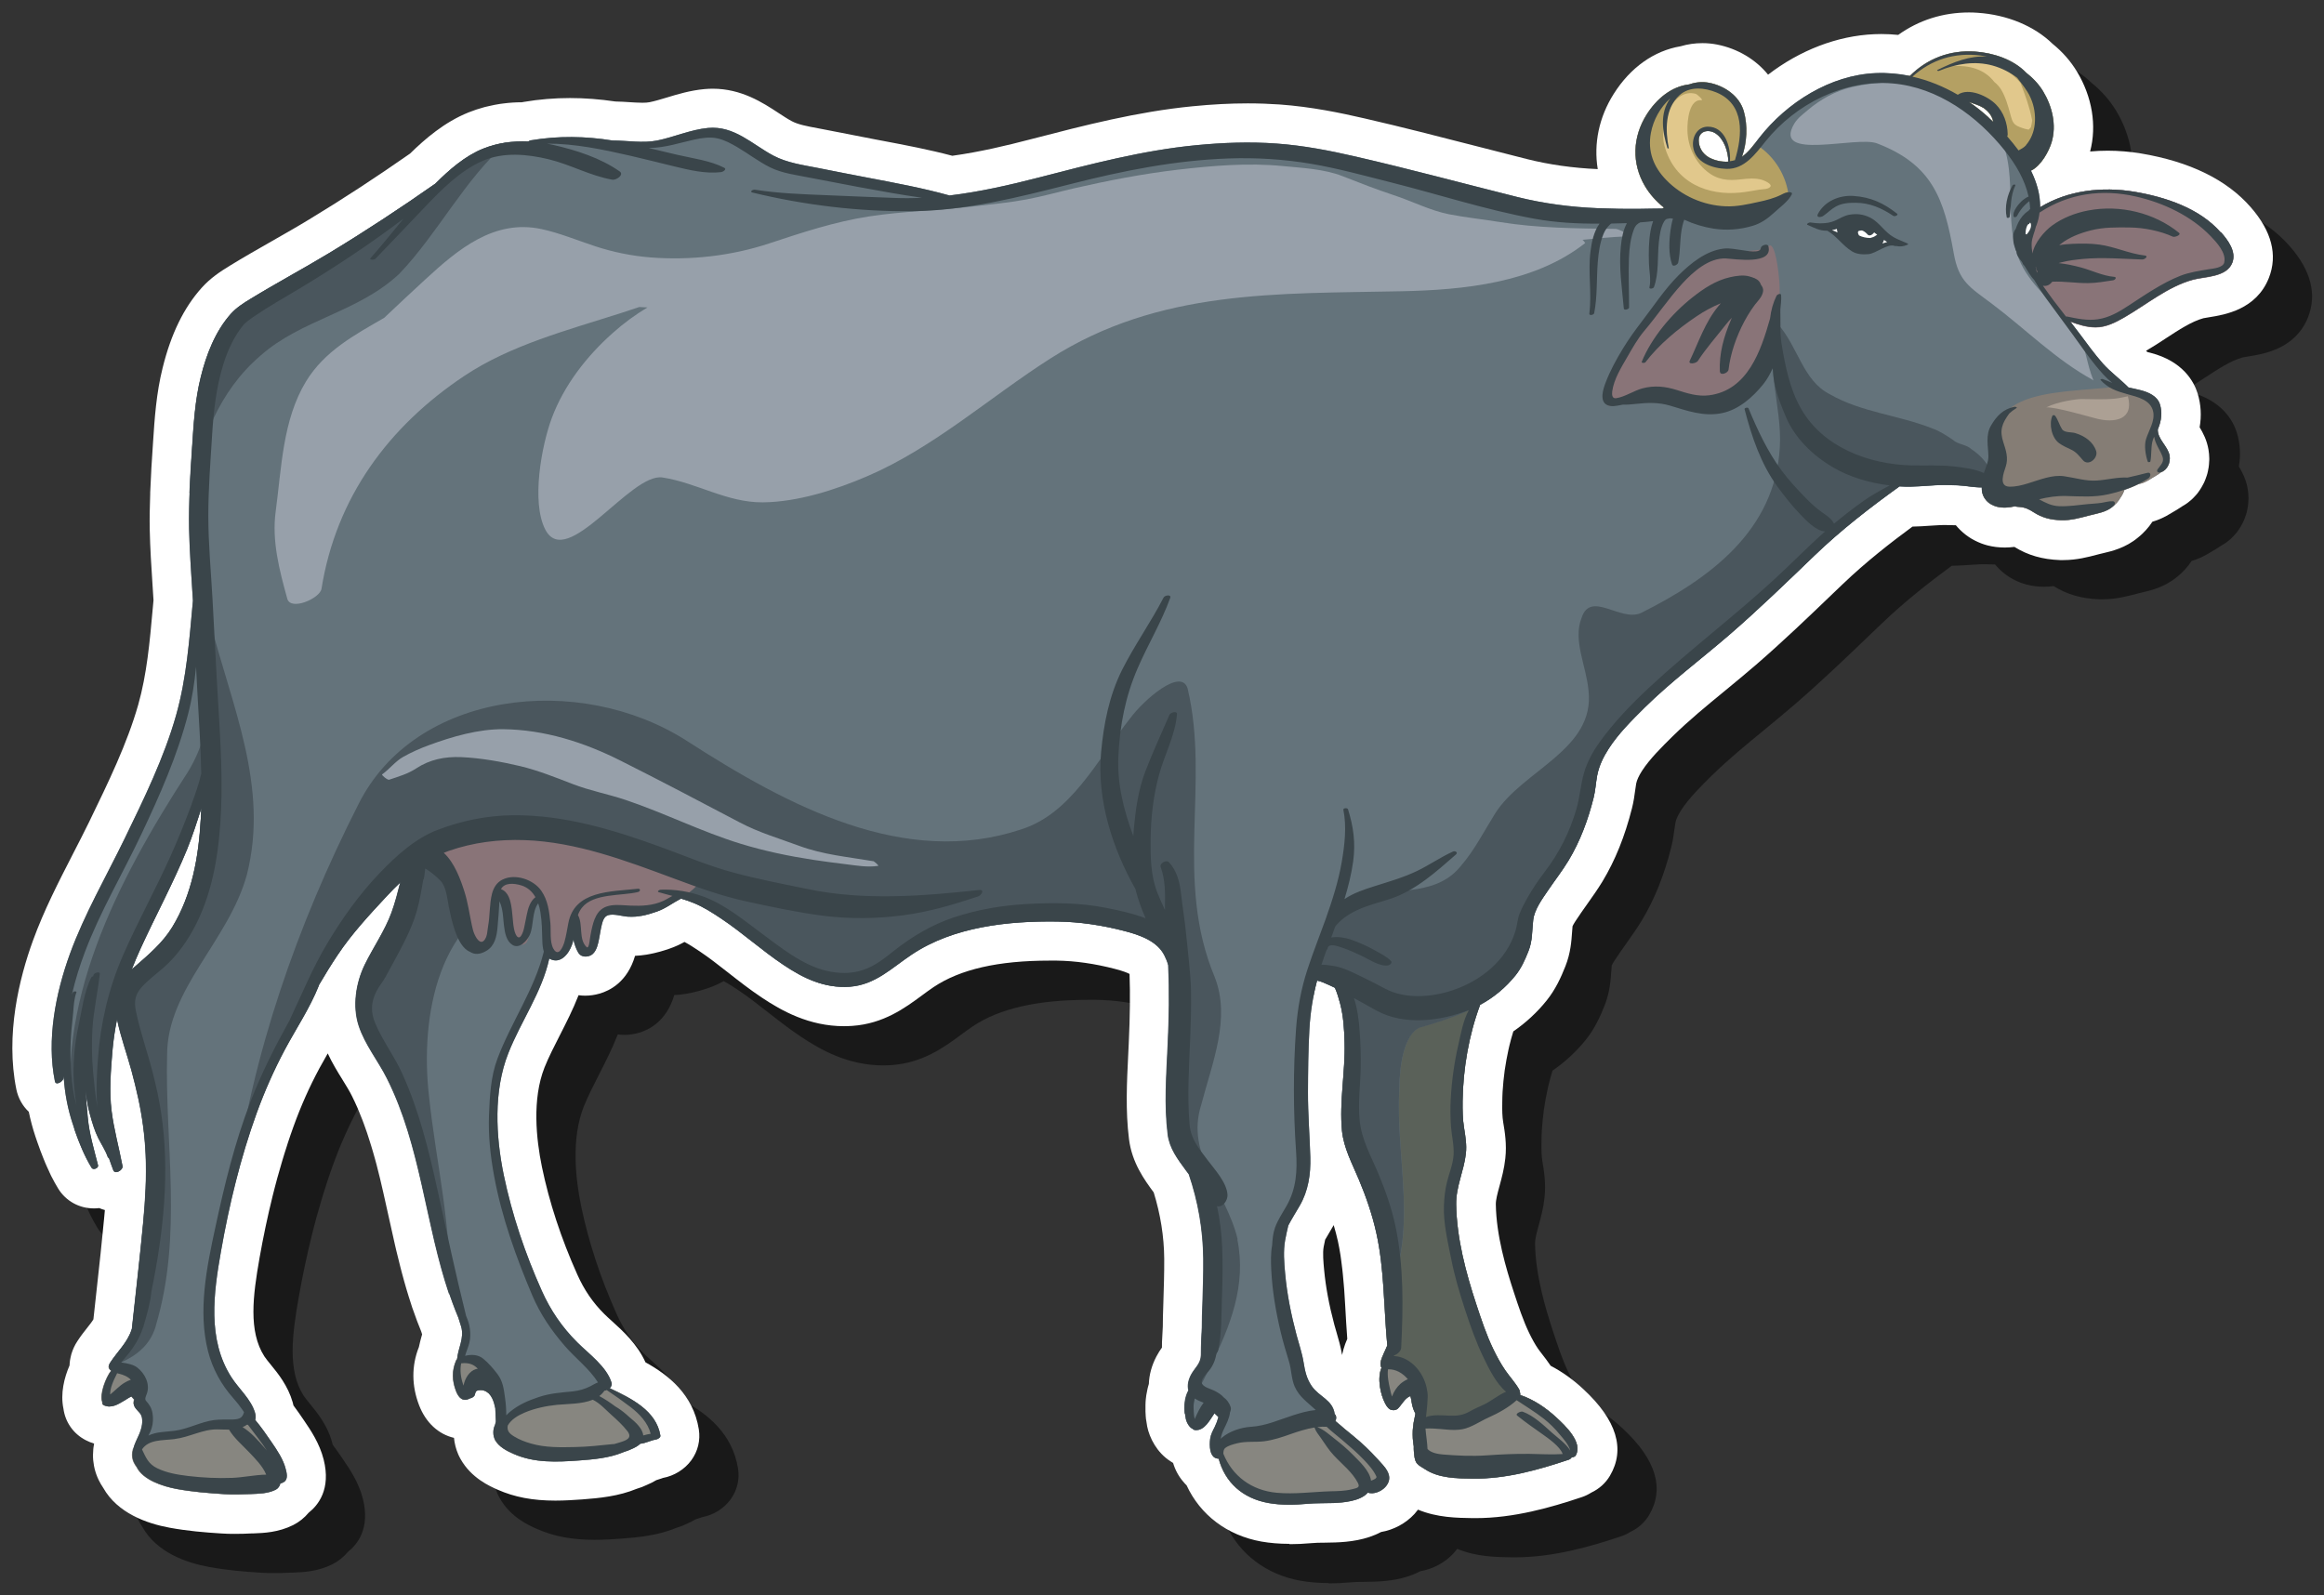 <?xml version="1.0" encoding="UTF-8"?><svg id="a" xmlns="http://www.w3.org/2000/svg" viewBox="0 0 296.23 203.36"><rect x="0" y="0" width="296.23" height="203.36" fill="#333333" stroke="none"/><defs><style>.b{fill:#857d75;}.c{fill:#fff;}.d{fill:#b4a063;}.e{opacity:.5;}.f{fill:#3a454a;}.g{fill:#aca094;}.h{fill:#64737b;}.i{fill:#4a565d;}.j{fill:#5a6159;}.k{fill:#897478;}.l{fill:#e1c88c;}.m{fill:#878680;}.n{fill:#97a0aa;}</style></defs><path class="e" d="M169.32,201.81c-1.27,0-2.43-.1-3.53-.29-4.37-.78-7.8-3.4-9.54-7.17-.15-.15-.3-.3-.43-.47-.58-.67-1.02-1.48-1.29-2.38-.12-.07-.23-.14-.34-.22-1.73-1.1-2.67-2.99-2.96-4.42-.04-.22-.08-.45-.11-.69-.02-.1-.03-.2-.05-.3-.01-.11-.02-.23-.03-.35-.01-.17-.03-.37-.03-.57-.01-.28-.01-.56,0-.84,0-.25,.02-.49,.04-.73,.03-.34,.09-.71,.17-1.07,.04-.21,.08-.41,.14-.61,.03-.09,.05-.18,.08-.27,.04-1.18,.37-2.37,.96-3.5,.24-.46,.49-.84,.71-1.14,0-.45,0-.9,.04-1.35,.01-.21,.05-1.1,.07-1.34,0-.8,.02-1.59,.05-2.38l.02-.65c.06-1.98,.12-3.78,.11-5.59-.02-2.84-.48-5.69-1.34-8.47-1.17-1.59-2.77-3.77-3.15-6.79-.46-3.67-.27-7.28-.1-10.77l.07-1.48c.16-3.4,.19-6.23,.1-8.81-.25-.14-.78-.36-1.89-.65-2.54-.66-5.02-1.02-7.39-1.05-.3,0-.61,0-.91,0-6.55,0-11.38,1.1-14.78,3.37-.51,.34-.99,.7-1.48,1.06-2.18,1.61-4.9,3.61-8.88,3.89-.36,.02-.71,.04-1.06,.04-4.46,0-7.96-1.96-10.5-3.66-1.53-1.02-2.92-2.11-4.27-3.17-1.25-.98-2.44-1.91-3.65-2.72-.66-.44-1.3-.86-1.92-1.19-.55,.3-1.18,.61-1.92,.86-.41,.14-.81,.27-1.21,.38-.06,.02-.16,.04-.24,.06-.34,.09-.69,.18-1.04,.24-.14,.03-.29,.06-.44,.08-.5,.08-.98,.13-1.45,.15-.98,3.34-3.23,4.45-4.54,4.82-.59,.17-1.21,.26-1.82,.26-.28,0-.56-.02-.84-.06-.72,1.84-1.59,3.54-2.39,5.11-.73,1.43-1.42,2.78-1.95,4.1-1.6,4.05-1.06,9.13-.33,12.68,.93,4.49,2.44,9.11,4.51,13.72,.89,1.99,1.99,3.59,3.47,5.06,.29,.29,.62,.58,.95,.88,1.39,1.26,3.22,2.92,4.27,5.25,2.87,1.58,6.09,4.08,6.8,8.55,.22,1.39-.12,2.79-.96,3.94-.85,1.16-2.19,1.99-3.62,2.25-.06,.02-.13,.04-.19,.07-.19,.06-.4,.14-.65,.21-.36,.22-.76,.42-1.19,.6-.41,.2-.85,.37-1.3,.5-2.33,.96-4.73,1.19-6.98,1.36-1.01,.07-2.19,.15-3.4,.15-2.87,0-5.21-.44-7.37-1.4-1-.44-3.35-1.48-4.71-3.9-.06-.1-.12-.23-.18-.34-.04-.09-.08-.17-.12-.26-.29-.67-.47-1.38-.54-2.1-1.98-.46-3.59-1.94-4.44-4.14-.97-2.5-.98-5.07-.03-7.44,.1-.5,.22-.94,.32-1.3,.03-.1,.06-.21,.09-.31-.03-.08-.12-.38-.12-.38-.35-.84-.68-1.72-1.04-2.76-.04-.1-.08-.2-.11-.3l-.13-.41c-.12-.35-.22-.68-.32-1-.1-.33-.2-.66-.3-.99-.1-.32-.19-.65-.28-.98-.09-.33-.31-1.14-.31-1.14l-.21-.82c-.08-.29-.48-1.94-.48-1.94l-.17-.73c-.29-1.25-.56-2.48-.83-3.72-.22-.99-.43-1.98-.66-2.96,0,0-.31-1.34-.41-1.76,0,0-.34-1.38-.44-1.75l-.19-.7c-.09-.33-.19-.67-.29-1.02-.07-.24-.14-.47-.21-.7-.1-.33-.2-.66-.31-.98-.07-.23-.15-.45-.22-.68-.11-.33-.23-.66-.35-.99l-.23-.62c-.13-.35-.28-.69-.42-1.04l-.21-.51c-.22-.5-.45-1-.7-1.5-.33-.67-.77-1.37-1.23-2.12-.62-1-1.29-2.09-1.86-3.32-.36,.63-.72,1.26-1.06,1.89-1.28,2.38-2.36,4.81-3.31,7.44-.25,.7-.5,1.41-.73,2.12l-.11,.36c-.2,.62-.4,1.23-.58,1.85l-.07,.24c-.2,.66-.39,1.34-.58,2.02-.21,.79-.41,1.53-.59,2.27-.63,2.54-1.19,5.2-1.67,7.91-.84,4.78-1.43,9.33,.62,12.52,.18,.27,.48,.65,.81,1.05,.93,1.13,2.19,2.69,2.8,4.8,.03,.1,.06,.21,.08,.33,0,.03,.01,.05,.02,.08,.48,.64,.92,1.28,1.34,1.9,.84,1.23,1.99,2.92,2.51,5,.95,3.77-.7,5.82-1.91,6.77-.54,.65-1.21,1.19-1.98,1.58-1.89,.94-3.72,1.01-5.06,1.06h-.18c-.74,.04-1.47,.06-2.21,.06-.56,0-1.12-.01-1.67-.05-2.12-.13-4.39-.32-6.65-.74-2.88-.53-6.62-1.85-8.44-5.08-.22-.32-.41-.66-.58-1-.23-.48-.4-.96-.52-1.45-.06-.23-.1-.48-.13-.73-.04-.23-.06-.46-.07-.69-.01-.25,0-.5,.02-.76,0-.17,.02-.35,.04-.52,.02-.15,.05-.32,.08-.49-.37-.11-.73-.26-1.08-.44-1.58-.82-2.6-2.31-2.83-4.01-.41-1.95,.11-3.97,.78-5.52,0-.08,0-.16,.01-.23,.02-.27,.06-.53,.12-.79,.03-.13,.06-.27,.1-.42,.18-.59,.43-1.14,.77-1.65,.42-.65,.86-1.21,1.25-1.7,.3-.38,.63-.8,.79-1.08,.14-1.34,.29-2.68,.44-4.03,.32-2.89,.65-5.89,.92-8.81,.04-.37,.07-.74,.1-1.09-.25-.07-.49-.15-.72-.25-.22,.03-.45,.04-.68,.04-1.87,0-3.57-.94-4.54-2.51-.3-.49-.6-1.03-.91-1.64-.08-.16-.15-.3-.21-.45l-.05-.12c-.16-.35-.33-.7-.48-1.06l-.26-.64c-.13-.32-.25-.63-.37-.95-.08-.22-.37-1.03-.37-1.03-.03-.07-.09-.26-.09-.26-.06-.18-.12-.35-.18-.53-.34-1.02-.62-2.07-.84-3.13-.78-.73-1.34-1.71-1.58-2.84-1.42-6.99,.37-14.19,2.12-19,1.4-3.85,3.26-7.46,5.05-10.95,.72-1.4,1.44-2.8,2.13-4.21l.06-.13c2.34-4.82,4.76-9.8,6.17-14.75,1.1-3.88,1.47-7.99,1.86-12.35l.09-.98c-.04-.68-.09-1.36-.13-2.04-.15-2.26-.3-4.6-.35-6.96-.03-1.37,0-2.83,.06-4.56,0-.06,0-.13,0-.19,0-.03,0-.18,.01-.21,.04-.85,.08-1.66,.12-2.46l.02-.44c.05-.92,.12-1.85,.18-2.79l.03-.46c.2-3.08,.41-6.26,1.23-9.54,1.07-4.32,2.7-7.65,4.97-10.18,1.13-1.26,2.39-2.08,3.58-2.81,1.79-1.1,3.62-2.14,5.39-3.15,1.57-.9,3.2-1.82,4.74-2.76,4.28-2.59,8.6-5.42,12.85-8.39,1.88-1.84,4.37-4.01,7.46-5.25,.65-.26,1.34-.49,2.05-.68,.17-.04,.32-.08,.48-.11,.54-.13,1.01-.22,1.47-.29,.05,0,.1-.02,.15-.02,.1-.02,.2-.03,.31-.04,.77-.1,1.55-.15,2.32-.15,.09-.02,.18-.04,.28-.05,1.93-.33,3.91-.49,5.88-.49,1.87,0,3.81,.15,5.77,.44,.66,.01,1.26,.05,1.85,.09,.53,.03,1.06,.07,1.59,.07,.39,0,.68-.02,.92-.07,.65-.13,1.39-.35,2.18-.59,1.41-.43,3-.91,4.81-1.08,.36-.03,.71-.05,1.06-.05,3.66,0,6.39,1.78,8.38,3.09,.61,.4,1.19,.78,1.7,1.05,.8,.43,1.97,.65,3.32,.9,.35,.06,.69,.13,1.04,.2,2.1,.42,4.2,.83,6.31,1.23l.9,.17c2.91,.55,5.91,1.12,8.89,1.91,3.55-.49,7.06-1.34,9.78-2.05l.47-.12c6.55-1.7,13.31-3.45,20.36-4.14,2.52-.25,4.83-.37,7.06-.37,1.38,0,2.75,.05,4.05,.14,4.01,.29,7.73,1.06,10.84,1.78,4.75,1.09,9.51,2.32,14.11,3.5,2.21,.57,4.41,1.13,6.62,1.69,2.79,.7,5.81,1.13,8.98,1.27-.53-3.25,.15-6.62,2.05-9.61,2.12-3.35,5.13-5.48,8.51-6.05,.91-.27,1.84-.4,2.79-.4,.62,0,1.25,.06,1.86,.18,2.64,.52,4.95,1.92,6.5,3.84,4.05-3.11,8.81-4.96,13.54-5.16,.3-.01,.6-.02,.9-.02,.71,0,1.43,.04,2.15,.11,2.62-1.88,5.7-2.86,9.02-2.86,.36,0,.73,.01,1.1,.04,3.77,.25,7.23,1.69,9.56,3.96,1.26,1.02,2.3,2.21,3.1,3.53,1.95,3.22,2.55,6.91,1.68,10.19,.74-.07,1.49-.1,2.25-.1,1.39,0,2.81,.12,4.21,.35,6.23,1.04,10.94,3.34,14,6.84,2.69,3.07,3.47,6.11,2.33,9.02-1.6,4.06-5.66,4.71-7.61,5.02-.27,.04-.53,.08-.75,.13-1.49,.41-3.09,1.46-4.79,2.57-.8,.53-1.63,1.07-2.51,1.58,.06,.05,.12,.11,.18,.16,.13,.03,.27,.06,.4,.1,4.14,1.07,5.53,3.69,5.99,5.16,.43,1.4,.52,2.87,.26,4.33,.43,.7,.93,1.65,1.13,2.86,.06,.34,.09,.72,.1,1.11,0,.13,0,.31-.02,.46,0,.19-.03,.43-.06,.66-.02,.14-.06,.34-.09,.49-.04,.2-.09,.39-.15,.57-.04,.13-.12,.35-.17,.48-.09,.24-.17,.42-.27,.6-.06,.13-.15,.28-.24,.44-.15,.25-.27,.43-.41,.62-.09,.13-.21,.27-.34,.41-.17,.19-.34,.37-.53,.54-.16,.14-.3,.25-.44,.36-.26,.19-.47,.33-.69,.45l-.08,.05c-.37,.25-.71,.46-.99,.62l-.37,.22h0c-.8,.5-1.6,.87-2.4,1.1-.25,.39-.53,.74-.83,1.07-.26,.28-.58,.61-1,.94-1.58,1.33-3.37,1.75-4.45,2,0,0-.37,.09-.5,.12l-.23,.06c-1.18,.31-2.64,.7-4.35,.7-.13,0-.27,0-.41,0-2.24-.08-4.1-.61-5.82-1.68-.42,.05-.82,.08-1.22,.08-.76,0-1.5-.09-2.2-.27-.54-.14-1.07-.34-1.6-.61-.07-.04-.39-.21-.44-.24-.12-.07-.24-.15-.36-.23-.26-.17-.5-.36-.73-.56-.07-.06-.15-.13-.21-.19,0,0-.13-.13-.2-.19-.18-.18-.34-.36-.5-.55-.47-.02-.94-.03-1.41-.03-.19,0-.38,0-.57,.01-.45,.02-.89,.05-1.34,.08-.71,.05-1.44,.1-2.21,.11-2.72,2-5.95,4.51-8.91,7.35l-1.14,1.09c-3.17,3.05-6.46,6.2-9.9,9.18-1.29,1.11-2.6,2.19-3.91,3.27-2.39,1.96-4.65,3.82-6.71,5.84-1.37,1.35-2.93,2.89-3.91,4.41-.41,.64-.65,1.17-.74,1.62-.05,.29-.09,.58-.13,.87-.09,.67-.19,1.42-.4,2.25-.91,3.6-2.14,6.66-3.77,9.36-.61,1-1.24,1.89-1.85,2.75-.3,.42-.59,.83-.88,1.25l-.24,.36c-.27,.39-.71,1.03-.84,1.34-.03,.25-.04,.5-.06,.74-.08,1.13-.18,2.67-.85,4.36-.57,1.44-1.26,2.96-2.39,4.37-1.21,1.51-2.66,2.85-4.25,3.94h0c-.1,.33-.2,.66-.29,.99l-.07,.28c-.09,.34-.18,.68-.25,1.02l-.07,.34c-.07,.32-.14,.66-.2,1l-.1,.61c-.04,.24-.08,.49-.12,.73,0,0-.14,1.23-.16,1.36-.02,.25-.04,.5-.06,.75l-.05,.62c-.02,.44-.04,.88-.04,1.33-.02,1.03,0,1.86,.12,2.56,.2,1.18,.47,2.8,.27,4.59-.14,1.33-.46,2.5-.74,3.53-.26,.95-.48,1.76-.47,2.36,.06,3.93,1.27,8.08,2.32,11.26,.57,1.73,1.16,3.52,1.92,5.1,.41,.85,.77,1.48,1.13,2.01,.17,.25,.36,.48,.54,.72,.32,.41,.7,.9,1.08,1.47,1.46,.76,2.87,1.76,4.2,3.01,4.22,3.92,5.35,7.63,3.35,11.02-.55,.93-1.38,1.67-2.36,2.13-.38,.24-.79,.44-1.21,.58-3.96,1.33-8.67,2.68-13.55,2.68h-.36c-2.01-.03-4.54-.06-6.98-1.08-.15,.19-.3,.38-.46,.56-1.12,1.21-2.65,2.02-4.25,2.29-1.92,1.03-4.13,1.27-5.82,1.33-.46,.02-.93,.02-1.39,.03-.61,0-1.18,.01-1.67,.06-1,.09-1.91,.13-2.75,.13Zm4.6-38.82c-.07,.32-.14,.64-.2,.97-.14,.77-.03,1.96,.06,2.92,.2,2.16,.62,4.44,1.3,6.99,.08,.31,.17,.63,.27,.94,.25,.86,.54,1.84,.72,2.93l.02-.1c.08-.4,.2-.8,.35-1.23,.01-.03,.02-.06,.03-.09,.08-.21,.17-.43,.26-.64-.03-.44-.14-2.07-.14-2.07l-.13-2.27c-.04-.64-.08-1.28-.12-1.91l-.05-.6c-.03-.44-.07-.89-.12-1.34-.02-.24-.05-.45-.07-.67-.05-.42-.1-.85-.16-1.27l-.08-.57c-.09-.58-.2-1.16-.32-1.73-.15-.68-.33-1.36-.54-2.07-.01,.02-.47,.8-.47,.8-.21,.35-.41,.69-.61,1.04Z"/><path class="c" d="M164.32,196.81c-1.27,0-2.43-.1-3.53-.29-4.37-.78-7.8-3.4-9.54-7.17-.15-.15-.3-.3-.43-.47-.58-.67-1.02-1.48-1.29-2.38-.12-.07-.23-.14-.34-.22-1.73-1.1-2.67-2.99-2.96-4.42-.04-.22-.08-.45-.11-.69-.02-.1-.03-.2-.05-.3-.01-.11-.02-.23-.03-.35-.01-.17-.03-.37-.03-.57-.01-.28-.01-.56,0-.84,0-.25,.02-.49,.04-.73,.03-.34,.09-.71,.17-1.07,.04-.21,.08-.41,.14-.61,.03-.09,.05-.18,.08-.27,.04-1.18,.37-2.37,.96-3.5,.24-.46,.49-.84,.71-1.14,0-.45,0-.9,.04-1.35,.01-.21,.05-1.1,.07-1.34,0-.8,.02-1.59,.05-2.38l.02-.65c.06-1.98,.12-3.78,.11-5.59-.02-2.84-.48-5.69-1.34-8.47-1.17-1.59-2.77-3.77-3.15-6.79-.46-3.67-.27-7.28-.1-10.77l.07-1.48c.16-3.4,.19-6.23,.1-8.81-.25-.14-.78-.36-1.89-.65-2.54-.66-5.02-1.02-7.39-1.05-.3,0-.61,0-.91,0-6.55,0-11.38,1.1-14.78,3.37-.51,.34-.99,.7-1.48,1.06-2.18,1.61-4.9,3.61-8.88,3.89-.36,.02-.71,.04-1.06,.04-4.46,0-7.96-1.96-10.5-3.66-1.53-1.02-2.92-2.11-4.27-3.17-1.25-.98-2.44-1.91-3.65-2.72-.66-.44-1.3-.86-1.92-1.19-.55,.3-1.18,.61-1.92,.86-.41,.14-.81,.27-1.21,.38-.06,.02-.16,.04-.24,.06-.34,.09-.69,.18-1.04,.24-.14,.03-.29,.06-.44,.08-.5,.08-.98,.13-1.45,.15-.98,3.34-3.23,4.45-4.54,4.82-.59,.17-1.21,.26-1.82,.26-.28,0-.56-.02-.84-.06-.72,1.84-1.59,3.54-2.39,5.11-.73,1.43-1.42,2.78-1.95,4.1-1.6,4.05-1.06,9.13-.33,12.68,.93,4.49,2.44,9.11,4.51,13.72,.89,1.99,1.99,3.59,3.47,5.06,.29,.29,.62,.58,.95,.88,1.39,1.26,3.22,2.92,4.27,5.25,2.87,1.58,6.09,4.08,6.8,8.55,.22,1.39-.12,2.79-.96,3.94-.85,1.16-2.19,1.99-3.62,2.25-.06,.02-.13,.04-.19,.07-.19,.06-.4,.14-.65,.21-.36,.22-.76,.42-1.19,.6-.41,.2-.85,.37-1.3,.5-2.33,.96-4.73,1.19-6.98,1.36-1.01,.07-2.19,.15-3.4,.15-2.87,0-5.21-.44-7.37-1.4-1-.44-3.35-1.48-4.71-3.9-.06-.1-.12-.23-.18-.34-.04-.09-.08-.17-.12-.26-.29-.67-.47-1.38-.54-2.1-1.98-.46-3.59-1.94-4.44-4.14-.97-2.5-.98-5.07-.03-7.44,.1-.5,.22-.94,.32-1.3,.03-.1,.06-.21,.09-.31-.03-.08-.12-.38-.12-.38-.35-.84-.68-1.72-1.04-2.76-.04-.1-.08-.2-.11-.3l-.13-.41c-.12-.35-.22-.68-.32-1-.1-.33-.2-.66-.3-.99-.1-.32-.19-.65-.28-.98-.09-.33-.31-1.14-.31-1.14l-.21-.82c-.08-.29-.48-1.94-.48-1.94l-.17-.73c-.29-1.25-.56-2.48-.83-3.72-.22-.99-.43-1.98-.66-2.96,0,0-.31-1.34-.41-1.76,0,0-.34-1.38-.44-1.75l-.19-.7c-.09-.33-.19-.67-.29-1.02-.07-.24-.14-.47-.21-.7-.1-.33-.2-.66-.31-.98-.07-.23-.15-.45-.22-.68-.11-.33-.23-.66-.35-.99l-.23-.62c-.13-.35-.28-.69-.42-1.04l-.21-.51c-.22-.5-.45-1-.7-1.5-.33-.67-.77-1.37-1.23-2.12-.62-1-1.29-2.09-1.86-3.32-.36,.63-.72,1.26-1.06,1.89-1.28,2.38-2.36,4.81-3.31,7.44-.25,.7-.5,1.41-.73,2.12l-.11,.36c-.2,.62-.4,1.23-.58,1.85l-.07,.24c-.2,.66-.39,1.34-.58,2.02-.21,.79-.41,1.53-.59,2.27-.63,2.54-1.19,5.2-1.67,7.91-.84,4.78-1.43,9.33,.62,12.52,.18,.27,.48,.65,.81,1.05,.93,1.13,2.19,2.69,2.8,4.8,.03,.1,.06,.21,.08,.33,0,.03,.01,.05,.02,.08,.48,.64,.92,1.28,1.34,1.9,.84,1.23,1.99,2.92,2.51,5,.95,3.77-.7,5.82-1.91,6.77-.54,.65-1.21,1.19-1.98,1.58-1.89,.94-3.72,1.01-5.06,1.06h-.18c-.74,.04-1.47,.06-2.21,.06-.56,0-1.12-.01-1.67-.05-2.12-.13-4.39-.32-6.65-.74-2.88-.53-6.62-1.85-8.44-5.08-.22-.32-.41-.66-.58-1-.23-.48-.4-.96-.52-1.45-.06-.23-.1-.48-.13-.73-.04-.23-.06-.46-.07-.69-.01-.25,0-.5,.02-.76,0-.17,.02-.35,.04-.52,.02-.15,.05-.32,.08-.49-.37-.11-.73-.26-1.08-.44-1.58-.82-2.6-2.31-2.83-4.01-.41-1.95,.11-3.97,.78-5.52,0-.08,0-.16,.01-.23,.02-.27,.06-.53,.12-.79,.03-.13,.06-.27,.1-.42,.18-.59,.43-1.14,.77-1.65,.42-.65,.86-1.21,1.25-1.7,.3-.38,.63-.8,.79-1.08,.14-1.34,.29-2.68,.44-4.03,.32-2.89,.65-5.89,.92-8.81,.04-.37,.07-.74,.1-1.09-.25-.07-.49-.15-.72-.25-.22,.03-.45,.04-.68,.04-1.87,0-3.57-.94-4.54-2.51-.3-.49-.6-1.03-.91-1.64-.08-.16-.15-.3-.21-.45l-.05-.12c-.16-.35-.33-.7-.48-1.06l-.26-.64c-.13-.32-.25-.63-.37-.95-.08-.22-.37-1.03-.37-1.03-.03-.07-.09-.26-.09-.26-.06-.18-.12-.35-.18-.53-.34-1.02-.62-2.07-.84-3.13-.78-.73-1.34-1.71-1.58-2.84-1.42-6.99,.37-14.19,2.12-19,1.4-3.85,3.26-7.46,5.05-10.95,.72-1.4,1.44-2.8,2.13-4.21l.06-.13c2.34-4.82,4.76-9.8,6.17-14.75,1.1-3.88,1.47-7.99,1.86-12.35l.09-.98c-.04-.68-.09-1.36-.13-2.04-.15-2.26-.3-4.6-.35-6.96-.03-1.37,0-2.83,.06-4.56,0-.06,0-.13,0-.19,0-.03,0-.18,.01-.21,.04-.85,.08-1.66,.12-2.46l.02-.44c.05-.92,.12-1.85,.18-2.79l.03-.46c.2-3.08,.41-6.26,1.23-9.54,1.07-4.32,2.7-7.65,4.97-10.18,1.13-1.26,2.39-2.08,3.58-2.81,1.79-1.1,3.62-2.14,5.39-3.15,1.57-.9,3.2-1.82,4.74-2.76,4.28-2.59,8.6-5.42,12.85-8.39,1.88-1.84,4.37-4.01,7.46-5.25,.65-.26,1.34-.49,2.05-.68,.17-.04,.32-.08,.48-.11,.54-.13,1.01-.22,1.47-.29,.05,0,.1-.02,.15-.02,.1-.02,.2-.03,.31-.04,.77-.1,1.55-.15,2.32-.15,.09-.02,.18-.04,.28-.05,1.93-.33,3.91-.49,5.88-.49,1.87,0,3.81,.15,5.77,.44,.66,.01,1.26,.05,1.85,.09,.53,.03,1.06,.07,1.59,.07,.39,0,.68-.02,.92-.07,.65-.13,1.39-.35,2.18-.59,1.41-.43,3-.91,4.81-1.08,.36-.03,.71-.05,1.06-.05,3.66,0,6.39,1.78,8.38,3.09,.61,.4,1.19,.78,1.7,1.05,.8,.43,1.97,.65,3.32,.9,.35,.06,.69,.13,1.04,.2,2.1,.42,4.2,.83,6.31,1.23l.9,.17c2.91,.55,5.91,1.12,8.89,1.91,3.55-.49,7.06-1.34,9.78-2.05l.47-.12c6.55-1.7,13.31-3.45,20.36-4.14,2.52-.25,4.83-.37,7.06-.37,1.38,0,2.75,.05,4.05,.14,4.01,.29,7.73,1.06,10.84,1.78,4.75,1.09,9.51,2.32,14.11,3.5,2.21,.57,4.41,1.13,6.62,1.69,2.79,.7,5.81,1.13,8.98,1.27-.53-3.25,.15-6.62,2.05-9.61,2.12-3.35,5.13-5.48,8.51-6.05,.91-.27,1.84-.4,2.79-.4,.62,0,1.25,.06,1.86,.18,2.64,.52,4.95,1.92,6.5,3.84,4.05-3.11,8.81-4.96,13.54-5.16,.3-.01,.6-.02,.9-.02,.71,0,1.43,.04,2.15,.11,2.62-1.88,5.7-2.86,9.02-2.86,.36,0,.73,.01,1.1,.04,3.77,.25,7.23,1.69,9.56,3.96,1.26,1.02,2.3,2.21,3.1,3.53,1.95,3.22,2.55,6.91,1.68,10.19,.74-.07,1.49-.1,2.25-.1,1.39,0,2.81,.12,4.21,.35,6.23,1.04,10.94,3.34,14,6.84,2.69,3.07,3.47,6.11,2.33,9.02-1.6,4.06-5.66,4.71-7.61,5.02-.27,.04-.53,.08-.75,.13-1.49,.41-3.09,1.46-4.79,2.57-.8,.53-1.63,1.07-2.51,1.58,.06,.05,.12,.11,.18,.16,.13,.03,.27,.06,.4,.1,4.14,1.07,5.53,3.69,5.99,5.16,.43,1.4,.52,2.87,.26,4.33,.43,.7,.93,1.65,1.13,2.86,.06,.34,.09,.72,.1,1.11,0,.13,0,.31-.02,.46,0,.19-.03,.43-.06,.66-.02,.14-.06,.34-.09,.49-.04,.2-.09,.39-.15,.57-.04,.13-.12,.35-.17,.48-.09,.24-.17,.42-.27,.6-.06,.13-.15,.28-.24,.44-.15,.25-.27,.43-.41,.62-.09,.13-.21,.27-.34,.41-.17,.19-.34,.37-.53,.54-.16,.14-.3,.25-.44,.36-.26,.19-.47,.33-.69,.45l-.08,.05c-.37,.25-.71,.46-.99,.62l-.37,.22h0c-.8,.5-1.6,.87-2.4,1.1-.25,.39-.53,.74-.83,1.07-.26,.28-.58,.61-1,.94-1.58,1.33-3.37,1.75-4.45,2,0,0-.37,.09-.5,.12l-.23,.06c-1.18,.31-2.64,.7-4.35,.7-.13,0-.27,0-.41,0-2.24-.08-4.1-.61-5.82-1.68-.42,.05-.82,.08-1.22,.08-.76,0-1.5-.09-2.2-.27-.54-.14-1.07-.34-1.6-.61-.07-.04-.39-.21-.44-.24-.12-.07-.24-.15-.36-.23-.26-.17-.5-.36-.73-.56-.07-.06-.15-.13-.21-.19,0,0-.13-.13-.2-.19-.18-.18-.34-.36-.5-.55-.47-.02-.94-.03-1.41-.03-.19,0-.38,0-.57,.01-.45,.02-.89,.05-1.34,.08-.71,.05-1.44,.1-2.21,.11-2.72,2-5.95,4.51-8.91,7.35l-1.14,1.09c-3.17,3.05-6.46,6.2-9.9,9.18-1.29,1.11-2.6,2.19-3.91,3.27-2.39,1.96-4.65,3.82-6.71,5.84-1.37,1.35-2.93,2.89-3.91,4.41-.41,.64-.65,1.17-.74,1.62-.05,.29-.09,.58-.13,.87-.09,.67-.19,1.42-.4,2.25-.91,3.6-2.14,6.66-3.77,9.36-.61,1-1.24,1.89-1.85,2.75-.3,.42-.59,.83-.88,1.25l-.24,.36c-.27,.39-.71,1.03-.84,1.34-.03,.25-.04,.5-.06,.74-.08,1.13-.18,2.67-.85,4.36-.57,1.44-1.26,2.96-2.39,4.37-1.21,1.51-2.66,2.85-4.25,3.94h0c-.1,.33-.2,.66-.29,.99l-.07,.28c-.09,.34-.18,.68-.25,1.02l-.07,.34c-.07,.32-.14,.66-.2,1l-.1,.61c-.04,.24-.08,.49-.12,.73,0,0-.14,1.23-.16,1.36-.02,.25-.04,.5-.06,.75l-.05,.62c-.02,.44-.04,.88-.04,1.33-.02,1.03,0,1.86,.12,2.56,.2,1.18,.47,2.8,.27,4.59-.14,1.33-.46,2.5-.74,3.53-.26,.95-.48,1.76-.47,2.36,.06,3.93,1.27,8.08,2.32,11.26,.57,1.73,1.16,3.52,1.92,5.1,.41,.85,.77,1.48,1.13,2.01,.17,.25,.36,.48,.54,.72,.32,.41,.7,.9,1.08,1.47,1.46,.76,2.87,1.76,4.2,3.01,4.22,3.92,5.35,7.63,3.35,11.02-.55,.93-1.38,1.67-2.36,2.13-.38,.24-.79,.44-1.21,.58-3.96,1.33-8.67,2.68-13.55,2.68h-.36c-2.01-.03-4.54-.06-6.98-1.08-.15,.19-.3,.38-.46,.56-1.12,1.21-2.65,2.02-4.25,2.29-1.92,1.03-4.13,1.27-5.82,1.33-.46,.02-.93,.02-1.39,.03-.61,0-1.18,.01-1.67,.06-1,.09-1.91,.13-2.75,.13Zm4.6-38.82c-.07,.32-.14,.64-.2,.97-.14,.77-.03,1.96,.06,2.92,.2,2.16,.62,4.44,1.3,6.99,.08,.31,.17,.63,.27,.94,.25,.86,.54,1.84,.72,2.93l.02-.1c.08-.4,.2-.8,.35-1.23,.01-.03,.02-.06,.03-.09,.08-.21,.17-.43,.26-.64-.03-.44-.14-2.07-.14-2.07l-.13-2.27c-.04-.64-.08-1.28-.12-1.91l-.05-.6c-.03-.44-.07-.89-.12-1.34-.02-.24-.05-.45-.07-.67-.05-.42-.1-.85-.16-1.27l-.08-.57c-.09-.58-.2-1.16-.32-1.73-.15-.68-.33-1.36-.54-2.07-.01,.02-.47,.8-.47,.8-.21,.35-.41,.69-.61,1.04Z"/><g><path class="h" d="M283.08,29.64c-2.71-3.1-7.06-4.53-11.05-5.2-4.04-.67-8.43-.2-11.99,1.98,.04-1.57-.42-3.16-1.16-4.66,1.3-.63,2.29-2.48,2.63-3.62,.66-2.21,.07-4.59-1.07-6.48-.56-.93-1.31-1.72-2.16-2.38-1.64-1.71-4.21-2.55-6.55-2.71-3.19-.21-6.07,.89-8.29,3.11-1.41-.29-2.86-.42-4.34-.36-5.79,.24-11.33,3.73-14.86,8.25-.67,.86-1.3,1.78-2.2,2.42,.65-1.84,.74-3.98,.24-5.78-.55-1.97-2.46-3.27-4.4-3.65-.87-.17-1.75-.09-2.56,.2-2.28,.26-4.16,1.84-5.42,3.83-1.83,2.89-1.92,6.25-.24,9.11,.63,1.07,1.47,1.99,2.44,2.77-.07,.04-.15,.07-.22,.11h-.02c-.93,0-1.87,.03-2.82,.04-1.8,.02-3.59-.01-5.38-.08-3.45-.14-6.9-.59-10.23-1.42-6.88-1.72-13.72-3.57-20.63-5.16-3.34-.77-6.64-1.41-10.08-1.66-3.41-.25-6.85-.12-10.26,.21-6.81,.66-13.43,2.41-20.05,4.12-3.76,.97-7.55,1.83-11.38,2.29-3.39-.95-6.93-1.6-10.38-2.26-2.12-.4-4.24-.82-6.35-1.24-1.97-.39-3.95-.65-5.72-1.58-2.69-1.43-4.98-3.84-8.33-3.53-2.21,.21-4.31,1.16-6.47,1.6-1.85,.37-3.83,0-5.69,0-.01,0-.02,0-.03,0-3.44-.55-6.88-.62-10.42-.02-.12,.02-.22,.08-.3,.14-1.93-.09-3.87,.17-5.73,.91-2.3,.92-4.31,2.67-6.1,4.46-4.39,3.08-8.89,6.04-13.48,8.82-3.34,2.02-6.79,3.86-10.11,5.89-.89,.54-1.78,1.11-2.47,1.88-2,2.23-3.15,5.25-3.84,8.05-.75,3-.92,6.07-1.12,9.13-.23,3.41-.45,6.82-.39,10.23,.06,3.06,.31,6.12,.49,9.18-.45,4.9-.8,9.85-2.15,14.62-1.54,5.42-4.08,10.61-6.55,15.7-2.36,4.86-5.13,9.63-6.97,14.68-1.84,5.05-3,11-1.92,16.28,.12,.59,1.07,0,1.09-.41,0-.09,.01-.17,.02-.26,0,.09,.01,.17,.02,.26,.14,1.97,.51,3.93,1.13,5.8,.62,1.87,1.39,3.92,2.44,5.62,.2,.32,.89,.03,.8-.32-.51-2.01-1.12-4.01-1.31-6.09-.11-1.16-.21-2.33-.28-3.51,.13,1.08,.3,2.15,.59,3.18,.28,.99,.57,1.99,1.03,2.92,.41,.83,.93,1.57,1.23,2.45,.02,.06,.07,.09,.14,.11,.18,.52,.36,1.04,.56,1.56,.23,.59,1.25-.03,1.16-.52-.45-2.37-1.11-4.7-1.4-7.09-.3-2.45-.1-4.98,.1-7.43,.12-1.43,.32-2.84,.61-4.22,0,.05,.02,.09,.03,.14,.45,2.15,1.22,4.25,1.8,6.37,.32,1.19,.62,2.38,.88,3.59,.51,2.35,.83,4.74,.94,7.14,.13,2.88-.04,5.77-.31,8.64-.42,4.53-.96,9.05-1.44,13.57-.02,.07-.04,.13-.06,.2-.55,1.62-1.79,2.73-2.7,4.13-.33,.51-.2,.83,.11,1.05-.67,.85-1.51,3.02-1.12,4.01-.02,.14,.01,.3,.15,.37,.97,.49,1.86-.11,2.68-.59,.28-.17,.59-.39,.86-.5h.02c.09,.1,.18,.22,.26,.3,.03,.03,.05,.05,.08,.07-.04,.18-.07,.36-.07,.52,0,.49,.49,.87,.77,1.21,.63,.75,.21,2.11-.14,2.86-.49,1.07-1.14,2.29-.58,3.45,.1,.21,.22,.4,.35,.57,.79,1.64,3.29,2.46,5.09,2.8,2,.37,4.03,.53,6.05,.66,1.12,.07,2.25,.03,3.37-.01,1.09-.04,2.22-.06,3.2-.55,.31-.16,.52-.47,.59-.8h0c.16-.03,.32-.09,.49-.21,.53-.38,.31-1.16,.18-1.66-.3-1.2-1.09-2.37-1.79-3.39-.65-.96-1.34-1.94-2.09-2.84,.08-.24,.08-.55-.02-.9-.5-1.73-2.06-3.05-3.01-4.53-3.1-4.82-2.27-10.77-1.33-16.08,1.04-5.92,2.49-11.92,4.55-17.61,1.01-2.78,2.2-5.47,3.6-8.1,1.44-2.69,3.18-5.28,4.31-8.11,.02-.05,.03-.09,.04-.13,.75-1.28,1.53-2.55,2.36-3.79,1.81-2.73,4.08-5.16,6.32-7.57,.54-.58,1.11-1.16,1.7-1.72-.33,1.29-.66,2.59-1.12,3.85-.85,2.33-2.32,4.42-3.41,6.65-1.14,2.34-1.58,5.3-.77,7.77,.79,2.42,2.46,4.45,3.6,6.72,4.82,9.59,4.94,20.7,9.07,30.52,.12,.38,.25,.76,.36,1.15,.43,1.49-.43,2.76-.52,4.17-.05,.04-.09,.08-.11,.13-.57,1.31-.52,2.6-.01,3.92,.33,.84,.87,1.41,1.76,.92,.3-.06,.58-.24,.63-.48,.02-.14,.08-.27,.15-.41,.08-.07,.18-.13,.29-.14,1.19-.2,1.77,.79,2.02,1.72,.05,.19,.1,.38,.14,.58,.03,.55,.04,1.11,.07,1.66-.01,.06-.02,.12-.04,.19-.02,.09-.05,.18-.07,.27-.3,.6-.27,1.4,.02,1.91,.49,.88,1.46,1.38,2.37,1.78,2.67,1.18,5.53,1.04,8.39,.83,1.8-.13,3.77-.31,5.46-1,.09-.04,.18-.07,.28-.11,.28-.08,.56-.18,.82-.31,.44-.18,.88-.41,1.19-.71,.66-.05,1.36-.44,2.01-.54,.2-.03,.59-.25,.55-.49-.51-3.19-3.71-4.75-6.45-6.04,.19-.21,.3-.47,.23-.69-.63-2.08-2.88-3.67-4.38-5.17-1.95-1.94-3.41-4.09-4.52-6.57-2.12-4.73-3.8-9.7-4.85-14.76-1.02-4.95-1.32-10.71,.58-15.52,1.61-4.09,4.29-7.77,5.22-12.07,1.38,.8,2.48-.57,2.89-1.74,.08-.22,.14-.44,.19-.67,.13,.6,.33,1.17,.61,1.65,.29,.5,.85,.59,1.38,.44,.74-.21,1.03-1.07,1.18-1.71,.18-.76,.26-1.54,.45-2.3,.12-.47,.29-1.06,.84-1.21,.72-.19,1.73,.15,2.47,.2,1.32,.09,2.47-.22,3.71-.65,1.13-.39,1.99-1.09,3.02-1.62,.02-.01,.04-.02,.06-.04,.55,.16,1.09,.34,1.62,.56,1.26,.51,2.41,1.25,3.53,2,2.74,1.83,5.18,4.06,7.92,5.89,2.56,1.72,5.23,3.01,8.43,2.79,3.27-.23,5.38-2.42,7.93-4.11,5.32-3.55,12.31-4.29,18.54-4.2,2.91,.04,5.78,.48,8.58,1.21,1.92,.5,4.17,1.26,5.1,3.12,.2,.4,.37,.8,.48,1.23,.17,3.39,.1,6.75-.06,10.17-.17,3.76-.47,7.67,0,11.41,.22,1.79,1.28,3.17,2.32,4.59,.12,.16,.25,.33,.37,.49,1.18,3.47,1.81,7.06,1.85,10.76,.02,1.93-.05,3.86-.11,5.79-.03,.97-.08,1.99-.07,3-.04,.53-.05,1.06-.08,1.54-.04,.66-.02,1.32-.04,1.98-.04,1.11-.8,1.61-1.27,2.5-.33,.63-.5,1.34-.33,1.98-.6,1.07-.6,2.5-.37,3.65,.08,.39,.43,1.08,.86,1.25,.09,.1,.22,.16,.37,.17,1.19,.06,1.84-1.32,2.42-2.14-.03,.05-.02,.04,.01,0,.17,.15,.32,.31,.49,.47-.11,.42-.26,.83-.47,1.26-.24,.48-.51,.97-.58,1.51-.11,.81-.12,2.42,.98,2.53,.04,0,.07,0,.11,0,.8,3.01,3.04,5.07,6.35,5.66,1.63,.29,3.33,.25,4.96,.1,1.1-.1,2.2-.06,3.3-.1,1.26-.05,3.45-.22,4.4-1.32,.75,.25,1.7-.15,2.21-.7,.89-.96,.52-1.92-.26-2.8-.94-1.06-1.9-2.09-2.97-3.02-.62-.54-1.26-1.06-1.9-1.58-.4-.33-.79-.7-1.21-1.03,.14-.29,.16-.66-.09-.89-.26-1.84-1.95-2.16-2.93-3.57-.65-.94-.86-1.91-1.04-3.03-.19-1.19-.59-2.33-.9-3.49-.68-2.57-1.21-5.17-1.45-7.82-.13-1.4-.25-2.88,0-4.27,.11-.62,.26-1.24,.4-1.86,.44-.84,.95-1.65,1.45-2.51,1.11-1.9,1.42-4.05,1.36-6.2-.08-2.77-.31-5.52-.3-8.3,.01-2.66,.03-5.33,.18-7.99,.12-2.13,.44-4.18,.98-6.22,.27,.05,.53,.13,.78,.24,.51,.21,1.01,.44,1.5,.68,.29,.67,.5,1.38,.67,2.03,.42,1.62,.52,3.32,.56,4.98,.1,3.73-.69,7.49-.33,11.21,.22,2.22,1.3,4.19,2.15,6.22,.92,2.2,1.7,4.45,2.22,6.78,1.05,4.72,.94,9.59,1.4,14.38-.27,.7-.69,1.39-.84,2.11-.05,.24-.02,.53,.11,.74-.59,1.34-.13,3.41,.46,4.54,.19,.36,.48,.82,.9,.83,.22,.08,.59-.04,.71-.17,.48-.47,.87-1.27,1.49-1.56,.03-.02,.07-.02,.1-.03,.09,.15,.02,0,.06,.15,.05,.17,.08,.35,.1,.53,.07,.49,.21,1,.44,1.44,.02,.03,.04,.06,.06,.09-.14,.73-.32,1.45-.34,2.19-.02,.59-.01,1.32,.13,1.99,0,.22-.01,.44,.01,.65,.04,.46,.09,1.17,.39,1.53,.25,.31,.7,.52,1.03,.74,1.74,1.16,4.06,1.18,6.09,1.2,4.19,.06,8.33-1.1,12.25-2.42,.12-.04,.27-.15,.35-.29,.19,0,.44-.1,.51-.23,.97-1.65-1.34-3.81-2.44-4.83-1.35-1.25-2.9-2.3-4.64-2.89,.03-.17,0-.33-.06-.46,0-.07,0-.14-.05-.22-.5-.88-1.2-1.62-1.78-2.46-.58-.85-1.07-1.75-1.52-2.68-.89-1.84-1.53-3.78-2.17-5.72-1.34-4.07-2.5-8.42-2.57-12.74-.04-2.28,1-4.3,1.24-6.52,.12-1.08-.06-2.16-.23-3.22-.19-1.14-.2-2.3-.19-3.45,.06-4.11,.79-8.4,2.24-12.28,1.74-.93,3.28-2.23,4.51-3.76,.74-.92,1.22-2.01,1.65-3.1,.53-1.32,.44-2.59,.6-3.95,.16-1.36,1.15-2.68,1.9-3.79,.86-1.27,1.8-2.47,2.6-3.79,1.5-2.49,2.5-5.21,3.2-8.01,.23-.91,.28-1.88,.45-2.81,.23-1.23,.77-2.35,1.45-3.41,1.24-1.94,2.97-3.65,4.6-5.27,3.39-3.34,7.25-6.21,10.86-9.33,3.74-3.24,7.27-6.67,10.84-10.1,3.36-3.23,7.01-6.05,10.8-8.78,.06,0,.12,.01,.19,.01,1.58,.1,3.15-.1,4.73-.17,.85-.04,1.69,0,2.54,.03,1.01,.04,2.01,.28,3.02,.26,0,.11,0,.22,.01,.33,.09,1.09,.9,1.88,1.92,2.14,.75,.19,1.52,.12,2.28-.05,.18,.05,.36,.07,.57,.08,.72,.04,1.25,.3,1.83,.68,1.1,.71,2.18,.97,3.5,1.01,1.23,.04,2.35-.28,3.53-.59,1.03-.27,2.25-.43,3.07-1.17,.18-.14,.35-.31,.5-.47,.19-.21,.34-.43,.46-.65,.22-.3,.38-.62,.51-.99,.61-.21,1.21-.45,1.79-.74,.51-.07,1.07-.35,1.47-.61,.04-.03,.09-.05,.13-.08,.06-.04,.12-.07,.18-.11,.37-.22,.76-.44,1.1-.71,.83-.29,1.22-1.28,1.08-2.1-.2-1.2-1.56-2.1-1.5-3.36,.02-.05,.04-.09,.06-.14,.4-.98,.52-2.04,.21-3.04-.33-1.06-1.48-1.55-2.45-1.8-.51-.13-1.04-.24-1.56-.35h0c-1.05-1.07-2.26-1.93-3.27-3.06-1.08-1.22-2.03-2.56-3.01-3.86-.37-.5-.76-.99-1.14-1.49,1.04,.39,2.12,.73,3.25,.73,1.29,0,2.53-.62,3.63-1.26,2.85-1.64,5.54-3.92,8.74-4.8,1.53-.42,4.31-.31,5.03-2.16,.56-1.43-.57-2.9-1.44-3.89ZM25.59,104.43c-.26,4.72-1.09,9.6-3.63,13.76-1.24,2.03-3.02,3.51-4.81,5.08-.13,.11-.25,.23-.37,.34,.36-.92,.74-1.83,1.16-2.74,1.93-4.21,4.14-8.3,5.9-12.59,.7-1.72,1.26-3.48,1.82-5.24-.02,.46-.03,.92-.06,1.39ZM217.71,19.99c-.71-.43-1.16-1.21-1.18-2.04-.04-1.25,1.23-1.53,2.13-.95,1.09,.7,1.63,2.33,1.64,3.61-.92,.06-1.89-.19-2.59-.61Zm35.79-5c-.79-.72-1.63-1.39-2.51-1.99,.65,.25,1.27,.4,1.86,.77,.63,.45,1.1,1.03,1.22,1.77-.19-.19-.39-.37-.58-.54Z"/><path class="j" d="M178.38,138.83c-.54,9.13,2.64,18.51-1.92,27.21,.1,1.82,.2,3.65,.37,5.46-.27,.7-.69,1.39-.84,2.11-.05,.24-.02,.53,.11,.74-.59,1.34-.13,3.41,.46,4.54,.19,.36,.48,.82,.9,.83,.22,.08,.59-.04,.71-.17,.48-.47,.87-1.27,1.49-1.56,.03-.02,.07-.02,.1-.03,.09,.15,.02,0,.06,.15,.05,.17,.08,.35,.1,.53,.07,.49,.21,1,.44,1.44,.02,.03,.04,.06,.06,.09-.14,.73-.32,1.45-.34,2.19-.02,.59-.01,1.32,.13,1.99,0,.22-.01,.44,.01,.65,.04,.46,.09,1.17,.39,1.53,.25,.31,.7,.52,1.03,.74,1.74,1.16,4.06,1.18,6.09,1.2,4.19,.06,8.33-1.1,12.25-2.42,.12-.04,.27-.15,.35-.29,.19,0,.44-.1,.51-.23,.97-1.65-1.34-3.81-2.44-4.83-1.35-1.25-2.9-2.3-4.64-2.89,.03-.17,0-.33-.06-.46,0-.07,0-.14-.05-.22-.5-.88-1.2-1.62-1.78-2.46-.58-.85-1.07-1.75-1.52-2.68-.89-1.84-1.53-3.78-2.17-5.72-1.34-4.07-2.5-8.42-2.57-12.74-.04-2.28,1-4.3,1.24-6.52,.12-1.08-.06-2.16-.23-3.22-.19-1.14-.2-2.3-.19-3.45,.06-4.09,.78-8.37,2.22-12.24-2.39,1.2-4.98,2.1-7.66,2.85-2.03,.87-2.61,4.94-2.61,7.84Z"/><g><path class="i" d="M157.76,157.99c-1.45-6.1-6.68-10.74-4.65-17.13,1.45-5.52,3.77-11.03,1.74-16.26-5.23-12.48-.58-24.68-3.48-36.87-.87-2.61-5.52,1.45-7.26,3.77-4.36,5.52-7.55,12.19-13.94,14.23-14.81,4.94-29.62-2.9-42.68-11.32-13.65-8.71-34.55-6.39-41.81,8.13-7.83,15.43-13.53,31.83-15.83,48.73,.78-3.17,1.71-6.31,2.82-9.36,1.01-2.78,2.2-5.47,3.6-8.1,1.44-2.69,3.18-5.28,4.31-8.11,.02-.05,.03-.09,.04-.13,.75-1.28,1.53-2.55,2.36-3.79,1.81-2.73,4.08-5.16,6.32-7.57,.54-.58,1.11-1.16,1.7-1.72-.33,1.29-.66,2.59-1.12,3.85-.85,2.33-2.32,4.42-3.41,6.65-1.14,2.34-1.58,5.3-.77,7.77,.79,2.42,2.46,4.45,3.6,6.72,4.35,8.65,4.87,18.53,7.96,27.59,.4-8.54-1.69-16.86-2.58-25.35-1.16-10.16,1.16-23.23,12.19-26.13,5.65-1.41,10.68,.06,14.86,3.15,.65-.12,1.28-.31,1.94-.54,1.13-.39,1.99-1.09,3.02-1.62,.02-.01,.04-.02,.06-.04,.55,.16,1.09,.34,1.62,.56,1.26,.51,2.41,1.25,3.53,2,2.74,1.83,5.18,4.06,7.92,5.89,2.56,1.72,5.23,3.01,8.43,2.79,3.27-.23,5.38-2.42,7.93-4.11,5.32-3.55,12.31-4.29,18.54-4.2,2.91,.04,5.78,.48,8.58,1.21,1.92,.5,4.17,1.26,5.1,3.12,.2,.4,.37,.8,.48,1.23,.17,3.39,.1,6.75-.06,10.17-.17,3.76-.47,7.67,0,11.41,.22,1.79,1.28,3.17,2.32,4.59,.12,.16,.25,.33,.37,.49,1.18,3.47,1.81,7.06,1.85,10.76,.02,1.93-.05,3.86-.11,5.79-.03,.97-.08,1.99-.07,3-.04,.53-.05,1.06-.08,1.54-.04,.66-.02,1.32-.04,1.98-.04,1.11-.8,1.61-1.27,2.5-.33,.63-.5,1.34-.33,1.98-.5,.89-.58,2.03-.46,3.05,1.13-1.99,2.26-3.97,3.24-6.02,2.61-5.23,4.65-10.45,3.48-16.26Z"/><path class="i" d="M251.26,57.24c-.58-.58-1.74-.58-2.32-1.16-.87-.58-1.74-1.16-2.61-1.45-4.36-1.74-9-2.03-13.07-4.36-3.48-1.74-4.06-6.1-6.68-9-1.74,5.23,.58,10.45,.29,15.68-.58,10.74-9,16.84-17.71,21.2-2.61,1.16-6.39-2.9-7.55,.58-1.16,2.9,.58,6.1,.87,9.29,.87,7.55-8.42,10.16-11.9,15.68-1.45,2.32-2.61,4.65-4.36,6.68-3.48,4.36-9.29,2.32-13.36,4.65-4.44,2.54-5.49,7.38-5.51,12.29,.14-.78,.32-1.56,.52-2.33,.27,.05,.53,.13,.78,.24,.51,.21,1.01,.44,1.5,.68,.29,.67,.5,1.38,.67,2.03,.42,1.62,.52,3.32,.56,4.98,.1,3.73-.69,7.49-.33,11.21,.22,2.22,1.3,4.19,2.15,6.22,.92,2.2,1.7,4.45,2.22,6.78,.66,2.93,.86,5.93,1.03,8.92,4.57-8.71,1.39-18.08,1.92-27.21,0-2.9,.58-6.97,2.61-7.84,2.68-.75,5.27-1.66,7.66-2.85v-.04c1.76-.93,3.3-2.23,4.53-3.76,.74-.92,1.22-2.01,1.65-3.1,.53-1.32,.44-2.59,.6-3.95,.16-1.36,1.15-2.68,1.9-3.79,.86-1.27,1.8-2.47,2.6-3.79,1.5-2.49,2.5-5.21,3.2-8.01,.23-.91,.28-1.88,.45-2.81,.23-1.23,.77-2.35,1.45-3.41,1.24-1.94,2.97-3.65,4.6-5.27,3.39-3.34,7.25-6.21,10.86-9.33,3.74-3.24,7.27-6.67,10.84-10.1,3.36-3.23,7.01-6.05,10.8-8.78,.06,0,.12,.01,.19,.01,1.58,.1,3.15-.1,4.73-.17,.85-.04,1.69,0,2.54,.03,1.01,.04,2.01,.28,3.02,.26,0,.11,0,.22,.01,.33,.06,.8,.52,1.43,1.15,1.82,.73-2.65,.39-5.12-2.5-7.05Z"/><path class="i" d="M33.2,45.34c5.23-4.65,12.48-5.52,17.71-10.45,4.99-5.24,8.27-11.98,13.69-16.72-1.02,.14-2.03,.4-3.02,.79-2.3,.92-4.31,2.67-6.1,4.46-4.39,3.08-8.89,6.04-13.48,8.82-3.34,2.02-6.79,3.86-10.11,5.89-.89,.54-1.78,1.11-2.47,1.88-2,2.23-3.15,5.25-3.84,8.05-.75,3-.92,6.07-1.12,9.13-.13,1.92-.25,3.83-.33,5.75,1.49-6.69,3.7-13,9.07-17.6Z"/><path class="i" d="M19.85,169.03c3.48-11.61,1.16-23.23,1.45-34.55,0-8.42,7.84-14.52,10.16-22.94,2.9-11.32-2.03-21.78-4.65-32.23,0,6.68,.87,13.07-2.9,19.16-9.05,13.93-17.17,29.89-14.43,45.53,.58,1.66,1.28,3.41,2.19,4.89,.2,.32,.89,.03,.8-.32-.51-2.01-1.12-4.01-1.31-6.09-.11-1.16-.21-2.33-.28-3.51,.13,1.08,.3,2.15,.59,3.18,.28,.99,.57,1.99,1.03,2.92,.41,.83,.93,1.57,1.23,2.45,.02,.06,.07,.09,.14,.11,.18,.52,.36,1.04,.56,1.56,.23,.59,1.25-.03,1.16-.52-.45-2.37-1.11-4.7-1.4-7.09-.3-2.45-.1-4.98,.1-7.43,.12-1.43,.32-2.84,.61-4.22,0,.05,.02,.09,.03,.14,.45,2.15,1.22,4.25,1.8,6.37,.32,1.19,.62,2.38,.88,3.59,.51,2.35,.83,4.74,.94,7.14,.13,2.88-.04,5.77-.31,8.64-.42,4.53-.96,9.05-1.44,13.57-.02,.07-.04,.13-.06,.2-.55,1.62-1.79,2.73-2.7,4.13-.15,.22-.2,.41-.19,.57,2.73-.89,5.15-2.29,6.01-5.23Zm-2.7-45.75c-.13,.11-.25,.23-.37,.34,.36-.92,.74-1.83,1.16-2.74,1.93-4.21,4.14-8.3,5.9-12.59,.7-1.72,1.26-3.48,1.82-5.24-.02,.46-.03,.92-.06,1.39-.26,4.72-1.09,9.6-3.63,13.76-1.24,2.03-3.02,3.51-4.81,5.08Z"/></g><g><path class="n" d="M264.21,41.44c-2.15-2.6-5.11-4.73-6.6-7.82-2.6-5.4,.09-12.09-3.26-17.18-3.79-5.77-12.09-6.79-18.28-5.34-2.11,.49-4.04,1.57-5.68,2.97-.62,.53-1.25,.98-1.68,1.69-2.87,4.85,7.95,1.52,10.55,2.52,7.08,2.72,8.55,7.09,9.78,14.03,.63,3.57,2.01,4.28,4.8,6.37,4.32,3.23,8.24,7.23,13.01,9.8-.11-.25-.2-.5-.29-.75-.74-2.13-.84-4.44-2.36-6.28Z"/><path class="n" d="M205.91,29.18c-4.91-.06-9.97-.09-14.84-.89-2.13-.35-4.27-.56-6.39-.98-2.41-.48-4.7-1.67-7.05-2.44-2.21-.73-4.36-1.57-6.52-2.42-2.31-.91-5.14-1.04-7.59-1.28-4.41-.44-8.97-.05-13.36,.46-4.46,.52-8.89,1.38-13.27,2.38-2.03,.47-4.04,1.04-6.09,1.42-2.28,.42-4.58,.63-6.88,.9-4.39,.51-8.84,.59-13.21,1.27-4.31,.67-8.5,2.05-12.63,3.42-4.82,1.6-10.06,2.19-15.12,1.8-2.41-.19-4.77-.67-7.07-1.42-2.29-.75-4.51-1.69-6.88-2.2-6.01-1.28-10.61,2.57-14.74,6.37-1.77,1.63-3.54,3.28-5.3,4.95-3.78,2.18-7.6,4.23-9.96,8.1-2.99,4.92-3.12,11.03-3.87,16.58-.51,3.79,.48,7.51,1.48,11.13,.44,1.58,4.16-.04,4.36-1.27,1.86-11.64,8.54-20.72,18.28-27.19,5.83-3.87,13.03-5.77,19.8-7.93,.82-.26,1.62-.53,2.42-.8,.35,.02,.7,.04,1.05,.05-1.53,.92-3.02,2-4.46,3.29-3.31,2.95-6.17,6.63-7.73,10.8-1.3,3.48-2.65,10.7-.84,14.22,2.74,5.31,10.87-7.27,14.95-6.63,4.4,.68,8.17,3.2,12.78,3.17,4.44-.04,9.26-1.59,13.31-3.33,8.5-3.65,15.61-10.07,23.35-15.01,13.86-8.84,28.94-8.24,44.69-8.57,7.94-.16,17.01-1.04,23.48-6.15-.1-.16-.21-.3-.34-.41,1.81-.16,3.62-.36,5.45-.43,1.07-.04-.84-.96-1.27-.97Z"/><path class="n" d="M111.27,109.78c-3.24-.55-6.32-.81-9.43-1.96-2.57-.95-5.12-1.69-7.56-2.98-5.05-2.66-10.1-5.32-15.2-7.88-4.65-2.34-9.68-3.94-14.92-4-3.18-.03-6.55,.95-9.5,2.04-1.1,.4-2.27,.92-3.29,1.5-.97,.55-1.74,1.56-2.66,2.22-.11,.08,.69,.75,.89,.68,1.19-.4,2.38-.74,3.43-1.43,1.75-1.15,3.65-1.54,5.78-1.45,2.47,.11,5.11,.58,7.51,1.15,2.27,.55,4.48,1.43,6.65,2.27,2.21,.86,4.56,1.29,6.81,2.05,4.95,1.67,9.61,4.03,14.62,5.57,3.04,.93,6.1,1.57,9.24,2.05,1.38,.21,2.77,.39,4.16,.56,1.32,.16,2.81,.43,4.14,.21,.12-.02-.49-.58-.66-.61Z"/></g><path class="k" d="M54.3,108.73s4.45-5.71,15.78-3c11.32,2.71,19.55,6.28,19.55,6.28,0,0-1.79,2.4-4.57,3.29s-5.34,.44-6.77,.89c-1.43,.44-2.11,.5-2.35,2.04-.24,1.54,.04,3.44-.77,3.18-.81-.25-1.22-.67-1.37-.81s-.52-2.48-.52-2.48c0,0-.49,2.95-1.31,3.31-.82,.37-1.69,0-1.69,0l-.39-2.15v-2.73l-.58-1.62-1.35-.26-.42,2.87-.2,2.03s-.14,1.21-1.34,.78c-1.2-.44-1.81-5.04-1.81-5.04l-.68-.68s-.48-.28-.48,0v2.81l-.72,2.8-1.68,.97-1.16-1.16s-1.89-4.35-1.97-6.1c-.08-1.74-.85-3.21-1.48-3.49-.63-.28-1.7-1.74-1.7-1.74Z"/><path class="d" d="M223.65,18.33c-.48,.61-.98,1.21-1.61,1.66,.65-1.84,.74-3.98,.24-5.78-.55-1.97-2.46-3.27-4.4-3.65-.87-.17-1.75-.09-2.56,.2-2.28,.26-4.16,1.84-5.42,3.83-1.83,2.89-1.92,6.25-.24,9.11,.63,1.07,1.47,1.99,2.44,2.77-.07,.04-.15,.07-.22,.11h-.06c2.34,.95,5.15,1.22,7.5,1.04,2.9,0,6.1,0,8.13-2.32,.17-.22,.33-.45,.49-.69-.41-2.6-2.04-5.01-4.28-6.28Zm-5.94,1.65c-.71-.43-1.16-1.21-1.18-2.04-.04-1.25,1.23-1.53,2.13-.95,1.09,.7,1.63,2.33,1.64,3.61-.92,.06-1.89-.19-2.59-.61Z"/><path class="c" d="M232.82,29.08s2.27-1.72,4.16-1.3c1.89,.43,4.43,3.06,4.43,3.06,0,0-1.06,.53-2.11,.87-1.04,.34-3.12-.17-3.97-.75s-2.52-1.89-2.52-1.89Z"/><path class="k" d="M204.53,50.37s2.29-5.77,6.49-11.09,6.14-7.19,9.12-7.22c2.97-.03,4.74-.12,5.3-.68,.56-.56,1.12,1.49,1.36,4.45,.24,2.95-.36,11-3.89,13.32-3.53,2.32-6.69,1.52-8.67,1.23-1.98-.29-4.25,.07-5.77,.37-1.53,.31-3.13,1.32-3.59,.87s-.34-1.24-.34-1.24Z"/><path class="k" d="M283.08,29.64c-2.71-3.1-7.06-4.53-11.05-5.2-4.04-.67-8.43-.2-11.99,1.98,0-.14,0-.28,0-.42-3.96,5.81-.13,11.55,4.24,15.54-.13-.17-.27-.35-.4-.52,1.04,.39,2.12,.73,3.25,.73,1.29,0,2.53-.62,3.63-1.26,2.85-1.64,5.54-3.92,8.74-4.8,1.53-.42,4.31-.31,5.03-2.16,.56-1.43-.57-2.9-1.44-3.89Z"/><path class="b" d="M276.53,58.12c-.2-1.2-1.56-2.1-1.5-3.36,.02-.05,.04-.09,.06-.14,.4-.98,.52-2.04,.21-3.04-.33-1.06-1.48-1.55-2.45-1.8-.51-.13-1.04-.24-1.56-.35h0c-.1-.1-.19-.2-.29-.29-7.67,1.16-19.42-.27-15.95,10.13,0,.58-.29,1.74-.58,1.74-.76,.55-1.32,1.17-1.78,1.84,.22,.89,.96,1.53,1.86,1.76,.75,.19,1.52,.12,2.28-.05,.18,.05,.36,.07,.57,.08,.72,.04,1.25,.3,1.83,.68,1.1,.71,2.18,.97,3.5,1.01,1.23,.04,2.35-.28,3.53-.59,1.03-.27,2.25-.43,3.07-1.17,.18-.14,.35-.31,.5-.47,.19-.21,.34-.43,.46-.65,.22-.3,.38-.62,.51-.99,.61-.21,1.21-.45,1.79-.74,.51-.07,1.07-.35,1.47-.61,.04-.03,.09-.05,.13-.08,.06-.04,.12-.07,.18-.11,.37-.22,.76-.44,1.1-.71,.83-.29,1.22-1.28,1.08-2.1Z"/><path class="m" d="M36.37,187.24c-.3-1.2-1.09-2.37-1.79-3.39-.65-.96-1.34-1.94-2.09-2.84,.07-.21,.07-.47,0-.77-.06,.03-.11,.07-.17,.1-4.76,2.14-10.69,1.94-15.4,4.37-.15,.58-.17,1.16,.11,1.74,.1,.21,.22,.4,.35,.57,.79,1.64,3.29,2.46,5.09,2.8,2,.37,4.03,.53,6.05,.66,1.12,.07,2.25,.03,3.37-.01,1.09-.04,2.22-.06,3.2-.55,.31-.16,.52-.47,.59-.8h0c.16-.03,.32-.09,.49-.21,.53-.38,.31-1.16,.18-1.66Z"/><path class="m" d="M17.52,175.12c-.88-1.03-2.37-1.31-3.69-.96-.03,.25,.1,.43,.3,.58-.67,.85-1.51,3.02-1.12,4.01-.02,.14,.01,.3,.15,.37,.97,.49,1.86-.11,2.68-.59,.28-.17,.59-.39,.86-.5h.02c.09,.1,.18,.22,.26,.3,.03,.03,.05,.05,.08,.07-.04,.18-.07,.36-.07,.52,0,.03,0,.06,.01,.1,.76-1.29,1.5-2.53,.52-3.9Z"/><path class="m" d="M154.7,185.73c.13,.11,.3,.18,.51,.2,.04,0,.07,0,.11,0,.8,3.01,3.04,5.07,6.35,5.66,1.63,.29,3.33,.25,4.96,.1,1.1-.1,2.2-.06,3.3-.1,1.26-.05,3.45-.22,4.4-1.32,.75,.25,1.7-.15,2.21-.7,.89-.96,.52-1.92-.26-2.8-.94-1.06-1.9-2.09-2.97-3.02-.62-.54-1.26-1.06-1.9-1.58-.4-.33-.79-.7-1.21-1.03,.13-.27,.15-.6-.04-.83-3.89,1.71-8.78,1.4-12.99,2.95-1.14,.29-2,1.27-2.48,2.47Z"/><path class="m" d="M180.41,174.83c-.85-1.36-2.71-2.13-4.27-1.76-.07,.18-.12,.36-.16,.54-.05,.24-.02,.53,.11,.74-.59,1.34-.13,3.41,.46,4.54,.19,.36,.48,.82,.9,.83,.22,.08,.59-.04,.71-.17,.48-.47,.87-1.27,1.49-1.56,.03-.02,.07-.02,.1-.03,.09,.15,.02,0,.06,.15,.05,.17,.08,.35,.1,.53,0,.03,0,.05,.01,.08,.79-1.23,1.31-2.63,.47-3.89Z"/><path class="m" d="M198.4,180.73c-1.35-1.25-2.9-2.3-4.64-2.89,0-.06,.01-.12,0-.18-3.43,2.37-7.17,4.37-11.61,3.56-.6-.12-1.31-.14-1.95,.05-.06,.36-.11,.72-.13,1.09-.02,.59-.01,1.32,.13,1.99,0,.22-.01,.44,.01,.65,.04,.46,.09,1.17,.39,1.53,.25,.31,.7,.52,1.03,.74,1.74,1.16,4.06,1.18,6.09,1.2,4.19,.06,8.33-1.1,12.25-2.42,.12-.04,.27-.15,.35-.29,.19,0,.44-.1,.51-.23,.97-1.65-1.34-3.81-2.44-4.83Z"/><path class="m" d="M62.24,175.12c-.58-1.45-2.03-2.32-3.77-2.03-.08,.03-.15,.06-.23,.09,0,.04,0,.08-.01,.12-.05,.04-.09,.08-.11,.13-.57,1.31-.52,2.6-.01,3.92,.33,.84,.87,1.41,1.76,.92,.3-.06,.58-.24,.63-.48,.02-.14,.08-.27,.15-.41,.08-.07,.18-.13,.29-.14,.54-.09,.95,.06,1.27,.34,.22-.79,.28-1.62,.04-2.45Z"/><path class="m" d="M63.05,183.5s.01,.03,.02,.05c.49,.88,1.46,1.38,2.37,1.78,2.67,1.18,5.53,1.04,8.39,.83,1.8-.13,3.77-.31,5.46-1,.09-.04,.18-.07,.28-.11,.28-.08,.56-.18,.82-.31,.44-.18,.88-.41,1.19-.71,.66-.05,1.36-.44,2.01-.54,.2-.03,.59-.25,.55-.49-.51-3.19-3.71-4.75-6.45-6.04l.02-.03c-2.56,1.27-6.3,.94-9.09,1.69-2.66,.66-4.3,2.68-5.58,4.89Z"/><path class="d" d="M259.03,21.69c1.22-.7,2.15-2.44,2.47-3.54,.66-2.21,.07-4.59-1.07-6.48-.56-.93-1.31-1.72-2.16-2.38-1.64-1.71-4.21-2.55-6.55-2.71-3.19-.21-6.07,.89-8.29,3.11-.15-.03-.3-.06-.45-.09,6.3,2.75,12.6,6.22,16.06,12.08Zm-5.54-6.7c-.79-.72-1.63-1.39-2.51-1.99,.65,.25,1.27,.4,1.86,.77,.63,.45,1.1,1.03,1.22,1.77-.19-.19-.39-.37-.58-.54Z"/><path class="l" d="M224.55,22.91c-.85-.23-1.76-.15-2.62-.05-1.66,.2-3.02,.09-4.39-1.04-1.47-1.21-2.4-3.12-2.45-5.17-.03-1.27,.21-4.03,1.79-3.88,.31,.03-.54-.75-.74-.81-2.92-.78-4.74,3.86-3.98,6.62,1.32,4.83,5.64,6.37,9.64,5.97,.83-.08,1.61-.23,2.44-.37,.39-.07,1.04-.02,1.37-.32,.45-.41-.91-.91-1.06-.95Z"/><path class="l" d="M259.02,15.28c-.31-1.63-.89-3.18-1.48-4.72-.6-.67-1.27-1.28-2.02-1.77l-.04-.02c-.32-.16-1.24-.46-2.3-.7-.01,.04-.03,.06-.07,.05-1.3-.29-2.6-.17-3.91-.12-.05,.03-.1,.07-.15,.11-.06,.1-.1,.2-.13,.31,2.03-.12,4,.36,5.28,2.02,.35,.29,.66,.62,.89,1,.54,.9,.87,2.05,1.14,3.05,.31,1.16,.39,1.45,1.58,1.84,.14,.05,.46,.15,.78,.2,.1-.1,.19-.2,.28-.3,.08-.3,.13-.6,.17-.91,0-.02-.01-.03-.02-.05Z"/><g><path class="f" d="M219.24,47.38c.02,.56,1.04,.18,1.09-.26,.24-2.07,1.02-4.28,2.01-6.14,.52-.97,1.14-1.94,1.87-2.77,.29-.33,.66-1.02,.49-1.46-.01-.07-.04-.14-.08-.2-.1-.17-.15-.25-.16-.25-.05-.16-.13-.3-.23-.43-.3-.36-.8-.5-1.24-.63-.74-.22-1.68-.08-2.43,.09-1.86,.41-3.4,1.45-4.88,2.62-2.62,2.08-5.15,5.08-6.41,8.16-.08,.19,.37,.19,.46,.08,1.75-2.3,4.13-4.25,6.53-5.87,.98-.66,2.01-1.22,3.09-1.66-.1,.12-.2,.24-.31,.36-1.72,2.09-2.51,4.57-3.65,6.96-.26,.55,.83,.35,1.03,.03,1.05-1.62,2.36-3.09,3.55-4.61,.24-.31,.51-.61,.78-.89-.04,.1-.08,.19-.11,.26-.92,2.16-1.52,4.28-1.42,6.6Z"/><path class="f" d="M264.57,55.22c-.56-.17-1.42-.02-1.74-.52-.35-.55-.5-1.21-.89-1.72-.05-.07-.29-.08-.33,.02-.47,1.09-.08,2.82,.86,3.5,.46,.33,1,.57,1.51,.81,.7,.32,1.04,.82,1.53,1.37,.7,.8,1.96-.29,1.68-1.18-.38-1.18-1.46-1.92-2.61-2.27Z"/><path class="f" d="M283.08,29.64c-2.71-3.1-7.06-4.53-11.05-5.2-4.04-.67-8.43-.2-11.99,1.98,.04-1.57-.42-3.16-1.16-4.66,1.3-.63,2.29-2.48,2.63-3.62,.66-2.21,.07-4.59-1.07-6.48-.56-.93-1.31-1.72-2.16-2.38-1.64-1.71-4.21-2.55-6.55-2.71-3.19-.21-6.07,.89-8.29,3.11-1.41-.29-2.86-.42-4.34-.36-5.79,.24-11.33,3.73-14.86,8.25-.67,.86-1.3,1.78-2.2,2.42,.65-1.84,.74-3.98,.24-5.78-.55-1.97-2.46-3.27-4.4-3.65-.87-.17-1.75-.09-2.56,.2-2.28,.26-4.16,1.84-5.42,3.83-1.83,2.89-1.92,6.25-.24,9.11,.63,1.07,1.47,1.99,2.44,2.77-.07,.04-.15,.07-.22,.11h-.02c-.93,0-1.87,.03-2.82,.04-1.8,.02-3.59-.01-5.38-.08-3.45-.14-6.9-.59-10.23-1.42-6.88-1.72-13.72-3.57-20.63-5.16-3.34-.77-6.64-1.41-10.08-1.66-3.41-.25-6.85-.12-10.26,.21-6.81,.66-13.43,2.41-20.05,4.12-3.76,.97-7.55,1.83-11.38,2.29-3.39-.95-6.93-1.6-10.38-2.26-2.12-.4-4.24-.82-6.35-1.24-1.97-.39-3.95-.65-5.72-1.58-2.69-1.43-4.98-3.84-8.33-3.53-2.21,.21-4.31,1.16-6.47,1.6-1.85,.37-3.83,0-5.69,0-.01,0-.02,0-.03,0-3.44-.55-6.88-.62-10.42-.02-.12,.02-.22,.08-.3,.14-1.93-.09-3.87,.17-5.73,.91-2.3,.92-4.31,2.67-6.1,4.46-4.39,3.08-8.89,6.04-13.48,8.82-3.34,2.02-6.79,3.86-10.11,5.89-.89,.54-1.78,1.11-2.47,1.88-2,2.23-3.15,5.25-3.84,8.05-.75,3-.92,6.07-1.12,9.13-.23,3.41-.45,6.82-.39,10.23,.06,3.06,.31,6.12,.49,9.18-.45,4.9-.8,9.85-2.15,14.62-1.54,5.42-4.08,10.61-6.55,15.7-2.36,4.86-5.13,9.63-6.97,14.68-1.84,5.05-3,11-1.92,16.28,.12,.59,1.07,0,1.09-.41,0-.09,.01-.17,.02-.26,0,.09,.01,.17,.02,.26,.14,1.97,.51,3.93,1.13,5.8,.62,1.87,1.39,3.92,2.44,5.62,.2,.32,.89,.03,.8-.32-.51-2.01-1.12-4.01-1.31-6.09-.11-1.16-.21-2.33-.28-3.51,.13,1.08,.3,2.15,.59,3.18,.28,.99,.57,1.99,1.03,2.92,.41,.83,.93,1.57,1.23,2.45,.02,.06,.07,.09,.14,.11,.18,.52,.36,1.04,.56,1.56,.23,.59,1.25-.03,1.16-.52-.45-2.37-1.11-4.7-1.4-7.09-.3-2.45-.1-4.98,.1-7.43,.12-1.43,.32-2.84,.61-4.22,0,.05,.02,.09,.03,.14,.45,2.15,1.22,4.25,1.8,6.37,.32,1.19,.62,2.38,.88,3.59,.51,2.35,.83,4.74,.94,7.14,.13,2.88-.04,5.77-.31,8.64-.42,4.53-.96,9.05-1.44,13.57-.02,.07-.04,.13-.06,.2-.55,1.62-1.79,2.73-2.7,4.13-.33,.51-.2,.83,.11,1.05-.67,.85-1.51,3.02-1.12,4.01-.02,.14,.01,.3,.15,.37,.97,.49,1.86-.11,2.68-.59,.28-.17,.59-.39,.86-.5h.02c.09,.1,.18,.22,.26,.3,.03,.03,.05,.05,.08,.07-.04,.18-.07,.36-.07,.52,0,.49,.49,.87,.77,1.21,.63,.75,.21,2.11-.14,2.86-.49,1.07-1.14,2.29-.58,3.45,.1,.21,.22,.4,.35,.57,.79,1.64,3.29,2.46,5.09,2.8,2,.37,4.03,.53,6.05,.66,1.12,.07,2.25,.03,3.37-.01,1.09-.04,2.22-.06,3.2-.55,.31-.16,.52-.47,.59-.8h0c.16-.03,.32-.09,.49-.21,.53-.38,.31-1.16,.18-1.66-.3-1.2-1.09-2.37-1.79-3.39-.65-.96-1.34-1.94-2.09-2.84,.08-.24,.08-.55-.02-.9-.5-1.73-2.06-3.05-3.01-4.53-3.1-4.82-2.27-10.77-1.33-16.08,1.04-5.92,2.49-11.92,4.55-17.61,1.01-2.78,2.2-5.47,3.6-8.1,1.44-2.69,3.18-5.28,4.31-8.11,.02-.05,.03-.09,.04-.13,.75-1.28,1.53-2.55,2.36-3.79,1.81-2.73,4.08-5.16,6.32-7.57,.54-.58,1.11-1.16,1.7-1.72-.33,1.29-.66,2.59-1.12,3.85-.85,2.33-2.32,4.42-3.41,6.65-1.14,2.34-1.58,5.3-.77,7.77,.79,2.42,2.46,4.45,3.6,6.72,4.82,9.59,4.94,20.7,9.07,30.52,.12,.38,.25,.76,.36,1.15,.43,1.49-.43,2.76-.52,4.17-.05,.04-.09,.08-.11,.13-.57,1.31-.52,2.6-.01,3.92,.33,.84,.87,1.41,1.76,.92,.3-.06,.58-.24,.63-.48,.02-.14,.08-.27,.15-.41,.08-.07,.18-.13,.29-.14,1.19-.2,1.77,.79,2.02,1.72,.05,.19,.1,.38,.14,.58,.03,.55,.04,1.11,.07,1.66-.01,.06-.02,.12-.04,.19-.02,.09-.05,.18-.07,.27-.3,.6-.27,1.4,.02,1.91,.49,.88,1.46,1.38,2.37,1.78,2.67,1.18,5.53,1.04,8.39,.83,1.8-.13,3.77-.31,5.46-1,.09-.04,.18-.07,.28-.11,.28-.08,.56-.18,.82-.31,.44-.18,.88-.41,1.19-.71,.66-.05,1.36-.44,2.01-.54,.2-.03,.59-.25,.55-.49-.51-3.19-3.71-4.75-6.45-6.04,.19-.21,.3-.47,.23-.69-.63-2.08-2.88-3.67-4.38-5.17-1.95-1.94-3.41-4.09-4.52-6.57-2.12-4.73-3.8-9.7-4.85-14.76-1.02-4.95-1.32-10.71,.58-15.52,1.61-4.09,4.29-7.77,5.22-12.07,1.38,.8,2.48-.57,2.89-1.74,.08-.22,.14-.44,.19-.67,.13,.6,.33,1.17,.61,1.65,.29,.5,.85,.59,1.38,.44,.74-.21,1.03-1.07,1.18-1.71,.18-.76,.26-1.54,.45-2.3,.12-.47,.29-1.06,.84-1.21,.72-.19,1.73,.15,2.47,.2,1.32,.09,2.47-.22,3.71-.65,1.13-.39,1.99-1.09,3.02-1.62,.02-.01,.04-.02,.06-.04,.55,.16,1.09,.34,1.62,.56,1.26,.51,2.41,1.25,3.53,2,2.74,1.83,5.18,4.06,7.92,5.89,2.56,1.72,5.23,3.01,8.43,2.79,3.27-.23,5.38-2.42,7.93-4.11,5.32-3.55,12.31-4.29,18.54-4.2,2.91,.04,5.78,.48,8.58,1.21,1.92,.5,4.17,1.26,5.1,3.12,.2,.4,.37,.8,.48,1.23,.17,3.39,.1,6.75-.06,10.17-.17,3.76-.47,7.67,0,11.41,.22,1.79,1.28,3.17,2.32,4.59,.12,.16,.25,.33,.37,.49,1.18,3.47,1.81,7.06,1.85,10.76,.02,1.93-.05,3.86-.11,5.79-.03,.97-.08,1.99-.07,3-.04,.53-.05,1.06-.08,1.54-.04,.66-.02,1.32-.04,1.98-.04,1.11-.8,1.61-1.27,2.5-.33,.63-.5,1.34-.33,1.98-.6,1.07-.6,2.5-.37,3.65,.08,.39,.43,1.08,.86,1.25,.09,.1,.22,.16,.37,.17,1.19,.06,1.84-1.32,2.42-2.14-.03,.05-.02,.04,.01,0,.17,.15,.32,.31,.49,.47-.11,.42-.26,.83-.47,1.26-.24,.48-.51,.97-.58,1.51-.11,.81-.12,2.42,.98,2.53,.04,0,.07,0,.11,0,.8,3.01,3.04,5.07,6.35,5.66,1.63,.29,3.33,.25,4.96,.1,1.1-.1,2.2-.06,3.3-.1,1.26-.05,3.45-.22,4.4-1.32,.75,.25,1.7-.15,2.21-.7,.89-.96,.52-1.92-.26-2.8-.94-1.06-1.9-2.09-2.97-3.02-.62-.54-1.26-1.06-1.9-1.58-.4-.33-.79-.7-1.21-1.03,.14-.29,.16-.66-.09-.89-.26-1.84-1.95-2.16-2.93-3.57-.65-.94-.86-1.91-1.04-3.03-.19-1.19-.59-2.33-.9-3.49-.68-2.57-1.21-5.17-1.45-7.82-.13-1.4-.25-2.88,0-4.27,.11-.62,.26-1.24,.4-1.86,.44-.84,.95-1.65,1.45-2.51,1.11-1.9,1.42-4.05,1.36-6.2-.08-2.77-.31-5.52-.3-8.3,.01-2.66,.03-5.33,.18-7.99,.12-2.13,.44-4.18,.98-6.22,.27,.05,.53,.13,.78,.24,.51,.21,1.01,.44,1.5,.68,.29,.67,.5,1.38,.67,2.03,.42,1.62,.52,3.32,.56,4.98,.1,3.73-.69,7.49-.33,11.21,.22,2.22,1.3,4.19,2.15,6.22,.92,2.2,1.7,4.45,2.22,6.78,1.05,4.72,.94,9.59,1.4,14.38-.27,.7-.69,1.39-.84,2.11-.05,.24-.02,.53,.11,.74-.59,1.34-.13,3.41,.46,4.54,.19,.36,.48,.82,.9,.83,.22,.08,.59-.04,.71-.17,.48-.47,.87-1.27,1.49-1.56,.03-.02,.07-.02,.1-.03,.09,.15,.02,0,.06,.15,.05,.17,.08,.35,.1,.53,.07,.49,.21,1,.44,1.44,.02,.03,.04,.06,.06,.09-.14,.73-.32,1.45-.34,2.19-.02,.59-.01,1.32,.13,1.99,0,.22-.01,.44,.01,.65,.04,.46,.09,1.17,.39,1.53,.25,.31,.7,.52,1.03,.74,1.74,1.16,4.06,1.18,6.09,1.2,4.19,.06,8.33-1.1,12.25-2.42,.12-.04,.27-.15,.35-.29,.19,0,.44-.1,.51-.23,.97-1.65-1.34-3.81-2.44-4.83-1.35-1.25-2.9-2.3-4.64-2.89,.03-.17,0-.33-.06-.46,0-.07,0-.14-.05-.22-.5-.88-1.2-1.62-1.78-2.46-.58-.85-1.07-1.75-1.52-2.68-.89-1.84-1.53-3.78-2.17-5.72-1.34-4.07-2.5-8.42-2.57-12.74-.04-2.28,1-4.3,1.24-6.52,.12-1.08-.06-2.16-.23-3.22-.19-1.14-.2-2.3-.19-3.45,.06-4.11,.79-8.4,2.24-12.28,1.74-.93,3.28-2.23,4.51-3.76,.74-.92,1.22-2.01,1.65-3.1,.53-1.32,.44-2.59,.6-3.95,.16-1.36,1.15-2.68,1.9-3.79,.86-1.27,1.8-2.47,2.6-3.79,1.5-2.49,2.5-5.21,3.2-8.01,.23-.91,.28-1.88,.45-2.81,.23-1.23,.77-2.35,1.45-3.41,1.24-1.94,2.97-3.65,4.6-5.27,3.39-3.34,7.25-6.21,10.86-9.33,3.74-3.24,7.27-6.67,10.84-10.1,3.36-3.23,7.01-6.05,10.8-8.78,.06,0,.12,.01,.19,.01,1.58,.1,3.15-.1,4.73-.17,.85-.04,1.69,0,2.54,.03,1.01,.04,2.01,.28,3.02,.26,0,.11,0,.22,.01,.33,.09,1.09,.9,1.88,1.92,2.14,.75,.19,1.52,.12,2.28-.05,.18,.05,.36,.07,.57,.08,.72,.04,1.25,.3,1.83,.68,1.1,.71,2.18,.97,3.5,1.01,1.23,.04,2.35-.28,3.53-.59,1.09-.29,2.41-.45,3.22-1.31,.18-.2,.11-.5-.17-.51-.48-.03-.95,.13-1.43,.2-.61,.09-1.22,.11-1.83,.17-1.19,.12-2.35,.3-3.55,.26-1.03-.04-1.76-.44-2.58-.88,1.13-.28,2.26-.45,3.45-.42,1.85,.05,3.55,.19,5.38-.22,1.82-.42,3.49-1,5.08-2.01,.34-.21,.43-.87-.13-.72-.83,.21-1.66,.42-2.5,.6-1.31-.07-2.64,.3-3.95,.38-1.39,.09-2.77-.36-4.13-.55-1.54-.22-3.12,.46-4.58,.9-.78,.24-1.58,.45-2.4,.43-1.41-.03-.73-1.76-.47-2.56,.36-1.08,.03-2.07-.31-3.11-.5-1.51-.17-2.39,.76-3.66,.26-.25,.56-.47,.89-.67,.21-.13-.14-.2-.23-.18-1.42,.27-2.29,1.18-3,2.41-.7,1.21-.35,2.6-.32,3.88,.02,.71-.36,1.47-.58,2.15-1.18-.53-2.61-.7-3.84-.84-1.79-.2-3.58-.09-5.37-.13-2.77-.07-5.58-.65-8.06-1.83-2.52-1.2-4.62-2.94-6.01-5.36-1.5-2.61-2.04-5.52-2.53-8.45-.09-.73-.14-1.47-.12-2.22,.02-.56-.02-1.12-.01-1.67v-.09s.01-.07,0-.1c0-.06,0-.11,0-.17,.05-.62,.15-1.2,.1-1.82-.03-.31-.51-.08-.59,.09-.42,.85-.71,1.87-.82,2.89-1.17,4.14-2.86,9.15-7.76,9.79-1.49,.19-2.81-.26-4.19-.69-1.43-.44-2.8-.59-4.29-.2-1.13,.3-2.22,1.08-3.37,1.26-.55,.09-.56-.49-.51-.88,.21-1.54,1.16-3.06,1.93-4.39,.64-1.11,1.3-2.29,2.13-3.28,1.68-1.98,3.11-4.14,4.87-6.06,1.39-1.51,3.4-3.31,5.58-3.2,1.07,.05,6.06,.88,5.39-1.57-.11-.39-.93-.1-.96,.24-.06,.74-1.85,.33-2.37,.27-.76-.09-1.57-.29-2.35-.2-2.23,.25-4.24,1.88-5.77,3.41-1.79,1.79-3.17,3.92-4.7,5.91-.84,1.1-1.62,2.17-2.34,3.35-.87,1.42-1.67,2.88-2.26,4.43-.3,.79-.81,2.34,.19,2.84,.54,.27,1.21,.1,1.78,0,.08-.01,.16-.03,.24-.05,.52,.02,1.06-.02,1.65-.09,1.52-.17,2.9-.21,4.36,.22,2.2,.66,4.33,1.45,6.69,.94,2.09-.45,3.85-2.02,5.16-3.63,.51-.63,.91-1.35,1.24-2.08,.02,.35,.05,.69,.09,1.04,.22,1.83,.86,3.44,1.56,5.11,1.18,2.79,3.46,4.98,6.04,6.49,2.16,1.27,4.69,1.99,7.22,2.3-1.15,.62-2.28,1.22-3.37,2-1.28,.91-2.52,1.87-3.73,2.88,0,0,0-.02-.01-.03-.35-.67-.93-1-1.53-1.43-.77-.55-1.47-1.2-2.12-1.87-1.04-1.07-2.11-2.22-3-3.42-1.79-2.4-3.1-5.21-4.24-7.96-.07-.16-.55-.06-.5,.12,.9,3.48,2.07,6.97,4.21,9.89,.89,1.21,1.81,2.39,2.85,3.47,.73,.76,2,2.15,3.2,2.22-2.23,1.97-4.31,4.12-6.5,6.13-5.14,4.73-10.74,8.95-15.85,13.7-2.3,2.14-4.56,4.48-6.39,7.03-.86,1.2-1.56,2.48-1.98,3.89-.44,1.51-.53,3.09-.97,4.61-.83,2.89-2.18,5.59-4.02,8-.83,1.08-1.61,2.24-2.28,3.43-.36,.64-.69,1.28-.96,1.97-.27,.69-.29,1.44-.51,2.15-1.13,3.77-4.41,6.39-8.1,7.61-2.68,.88-6.02,1.11-8.55-.25-.94-.5-1.88-.99-2.84-1.45-1.15-.55-2.47-1.26-3.76-1.44-.47-.07-.99-.15-1.48-.15,.21-.63,.42-1.26,.65-1.88,.07-.05,.11-.1,.12-.16,.1-.82,1.43-.27,1.98-.09,.79,.26,1.53,.62,2.28,.96,.96,.43,2.36,1.44,3.47,1.26,.22-.04,.57-.33,.36-.56-.52-.55-1.33-.95-1.99-1.32-1.01-.57-2.07-1.05-3.17-1.43-.65-.22-1.67-.4-2.46-.24,.17-.47,.34-.95,.52-1.42,.73-.9,1.62-1.52,2.78-2.07,1.39-.66,2.92-1,4.37-1.49,3.15-1.08,5.76-3.45,8.22-5.6,.32-.28-.09-.51-.38-.38-1.56,.71-2.98,1.7-4.52,2.45-1.74,.84-3.59,1.37-5.43,1.95-1.35,.43-2.71,.87-3.87,1.66,.48-1.58,.89-3.19,1.11-4.82,.32-2.34,.04-4.4-.66-6.63-.07-.22-.64-.16-.59,.06,.44,2.15,.16,4.51-.21,6.67-.43,2.5-1.22,4.94-2.07,7.33-.76,2.12-1.6,4.22-2.3,6.36-.81,2.48-1.26,4.97-1.45,7.55-.37,5.17-.36,10.46,0,15.62,.17,2.47,.05,4.76-1.22,6.98-.52,.92-1.1,1.76-1.46,2.75-.27,.77-.32,1.49-.37,2.26-.19,1.03-.16,2.13-.11,3.15,.13,2.67,.58,5.31,1.2,7.91,.3,1.25,.67,2.49,1.05,3.73,.33,1.05,.29,2.18,.73,3.21,.57,1.33,1.71,2.07,2.69,3-.99,.09-2,.39-2.79,.64-1.85,.58-3.51,1.38-5.48,1.5-1.27,.08-2.71,.56-3.69,1.38-.05,.04-.11,.1-.16,.15,.07-.44,.23-.88,.49-1.4,.2-.41,.64-1.27,.7-1.97,.1-.23,.15-.48,.08-.68-.16-.5-.48-.95-.88-1.23-.33-.38-.78-.64-1.23-.87-.44-.22-1.43-.43-1.57-.98-.12-.47,.63-1.19,.91-1.54,.57-.69,.83-1.44,.97-2.23,.11-.13,.19-.27,.21-.38,.47-2.15,.4-4.46,.48-6.65,.08-2.16,.12-4.31,.03-6.47-.07-1.78-.28-3.53-.66-5.26,.77,.2,1.38-.77,1.34-1.44-.08-1.56-1.64-3.24-2.55-4.45-1.08-1.44-2.12-2.65-2.28-4.49-.33-3.68-.06-7.44,.08-11.12,.08-1.95,.13-3.91,.1-5.86-.05-2.44-.39-4.84-.62-7.27-.16-1.73-.46-3.45-.65-5.18-.16-1.45-.52-2.95-1.55-4.04-.33-.35-1.22,.16-1.05,.61,.58,1.6,.59,3.31,.55,4.99,0,.16,0,.33,0,.5-.34-.73-.68-1.47-.97-2.21-.86-2.19-.88-4.52-.86-6.85,.03-2.75,.35-5.53,1.08-8.2,.69-2.54,2.08-5.07,2.28-7.71,.04-.47-.83-.21-.95,.07-1.03,2.4-2.15,4.78-3.08,7.22-.93,2.43-1.27,5.05-1.49,7.61-.02,.21-.03,.42-.05,.63-1.2-3.25-2.07-6.58-1.9-10.18,.19-3.93,.88-7.57,2.46-11.21,1.31-3.03,3.02-5.85,4.15-8.96,.17-.47-.7-.35-.85-.04-1.62,3.15-3.7,6.06-5.29,9.22-1.64,3.28-2.34,6.88-2.67,10.46-.56,6.05,1.41,12.23,4.39,17.51v.04c.31,1.23,.75,2.46,1.28,3.65-1.68-.64-3.51-1.02-5-1.32-3.36-.67-6.8-.69-10.23-.49-3.16,.18-6.23,.71-9.24,1.71-2.77,.92-5.35,2.46-7.61,4.25-1.26,1-2.43,1.95-3.99,2.46-1.49,.49-3.06,.45-4.57,.1-3.09-.71-5.91-3.01-8.38-4.84-2.28-1.69-4.59-3.61-7.31-4.62-1.73-.64-3.65-.97-5.5-.89-.14,0-.52,.23-.22,.32,.58,.17,1.16,.32,1.73,.47-.39,.21-.77,.46-1.17,.64-1.32,.6-2.73,.66-4.16,.6-1.65-.07-3.45-.43-4.37,1.27-.33,.61-.49,1.28-.63,1.95-.07,.36-.14,.71-.19,1.07-.02,.16-.13,1.26-.41,1-1.06-.99-.42-2.9-1.11-4.09,.12-.33,.28-.64,.5-.92,1.46-1.88,5.05-1.5,7.15-2.01,.33-.08,.37-.46-.02-.42-3.48,.39-8.09,.21-8.86,4.42-.15,.79-.27,1.58-.49,2.36-.17,.59-.76,2.03-1.42,.84-.47-.86-.28-2.3-.37-3.25-.14-1.44-.31-2.91-1.17-4.13-.98-1.4-3.29-2.22-4.93-1.41-.74,.36-1.14,1.04-1.34,1.79-.34,1.32-.25,2.8-.5,4.15-.1,.55-.08,1.17-.39,1.66-.6,.95-1.24-.38-1.35-.64-.17-.38-.25-.79-.34-1.19-.31-1.44-.49-2.84-.94-4.25-.5-1.57-1.27-3.68-2.63-4.93,.2-.08,.41-.16,.62-.24,3.13-1.09,6.39-1.5,9.69-1.38,6.62,.23,12.99,2.65,19.07,4.91,3.05,1.13,6.05,2.23,9.26,2.92,3.19,.69,6.45,1.39,9.7,1.81,3.41,.43,6.89,.39,10.3-.07,3.29-.44,6.34-1.35,9.47-2.39,.42-.14,.88-.9,.13-.82-7.21,.78-14.68,1.37-21.8-.11-3.22-.66-6.46-1.28-9.62-2.14-3.12-.84-6.1-2.12-9.13-3.22-6.04-2.2-12.31-4.12-18.86-4.06-3.28,.03-6.48,.68-9.55,1.84-2.93,1.11-5.34,3.33-7.45,5.53-2.56,2.67-4.77,5.77-6.64,8.9-1.9,3.16-3.28,6.55-4.84,9.86-1.87,3.37-3.61,6.81-4.98,10.37-2.02,5.23-3.33,10.67-4.5,16.11-1.1,5.08-2.22,10.59-.92,15.71,.56,2.21,1.68,4.27,3.22,5.99,.44,.49,.83,.99,1.2,1.53,.06,.09,.11,.18,.17,.26-.2,.68-.5,.9-1.41,.93-.8,.02-1.59-.03-2.39,.07-1.73,.23-3.31,1.14-5.05,1.37-1.15,.15-2.3,.11-3.34,.61,.02-.03,.04-.06,.05-.09,.31-.55,.51-1.19,.53-1.82,.02-.62-.04-1.25-.35-1.8-.15-.27-.32-.49-.54-.73-.21-.23,.03-.66,.12-.92,.43-1.21-.26-2.58-1.24-3.32-.5-.38-1.22-.51-1.83-.61-.07,0-.14-.02-.22-.02,.25-.3,.49-.59,.74-.88,.9-1.06,1.61-2.23,2.04-3.53,.03-.05,.06-.1,.07-.15,.02-.09,.04-.18,.06-.26,.41-1.39,.82-2.79,.95-4.22,1.55-7.53,2.39-15.34,1.23-22.89-.25-1.64-.61-3.27-1.02-4.88-.67-2.68-1.63-5.3-2.18-8-.25-1.2-.11-2.11,.74-3.05,.81-.9,1.83-1.65,2.75-2.45,1.8-1.57,3.19-3.58,4.23-5.67,2.21-4.44,2.9-9.45,3.13-14.29,.25-5.56-.23-11.1-.53-16.64-.19-3.44-.37-6.88-.55-10.32-.2-3.58-.54-7.16-.54-10.75,0-3.41,.27-6.81,.48-10.22,.19-3.06,.52-6.14,1.45-9.11,.56-1.78,1.41-3.64,2.66-5.1h0s.03-.03,.06-.05c.12-.11,.24-.21,.37-.31,.28-.22,.57-.43,.87-.63,1.83-1.25,3.78-2.34,5.68-3.48,4.61-2.78,9.06-5.72,13.31-8.94-1.4,1.68-2.74,3.39-4.2,5.02-.22,.25,.45,.26,.61,.1,2.09-2.15,4.15-4.34,6.23-6.52,2.1-2.21,4.55-4.71,7.42-5.96,2.67-1.17,5.72-.87,8.43-.22,2.78,.67,5.32,2.12,8.14,2.61,.48,.08,1.54-.63,.92-1.06-2.44-1.71-5.54-2.71-8.48-3.38-.26-.06-.52-.11-.78-.16,3.58-.01,7.18,.76,10.6,1.54,1.89,.43,3.77,.92,5.65,1.37,1.91,.46,3.96,.96,5.96,.72,.2-.02,.76-.36,.39-.55-1.78-.92-4.05-1.2-6.01-1.66-1.22-.29-2.44-.58-3.66-.87,.06,0,.11,0,.17,0,1.95-.02,3.8-.65,5.69-1.07,.95-.21,2.03-.36,2.98-.14,.89,.21,1.7,.65,2.47,1.1,1.41,.83,2.7,1.83,4.17,2.57,1.54,.77,3.33,.98,5.02,1.32,2.11,.41,4.22,.81,6.34,1.21,2.65,.49,5.33,.98,8.02,1.36-1.17,.06-2.35,.07-3.53,.02-2.9-.1-5.8-.23-8.7-.35-3.03-.12-6.09-.23-9.07-.7-.26-.04-.72,.27-.29,.37,6.62,1.6,13.52,2.44,20.4,2.37,6.83-.06,13.58-1.79,20.2-3.47,6.63-1.69,13.3-3.02,20.13-3.25,3.51-.12,7.01,.1,10.45,.68,3.49,.59,6.93,1.55,10.35,2.41,6.01,1.52,11.99,3.47,18.1,4.59,2.73,.5,5.54,.65,8.33,.63h0c-.73,1.01-1,2.35-1.15,3.53-.34,2.65,.19,5.31-.15,7.94-.04,.29,.57,.18,.62-.05,.42-2.15,.29-4.37,.46-6.53,.1-1.21,.26-2.44,.73-3.58,.18-.43,.43-.81,.77-1.14,.07-.07,.14-.13,.22-.18,.66-.01,1.32-.03,1.99-.05-.49,.9-.67,1.97-.77,2.95-.28,2.71,.15,5.27,.38,7.94,.02,.26,.66,.1,.67-.14,0-2.1-.1-4.2-.02-6.3,.05-1.23,.19-2.49,.63-3.65,.2-.53,.49-.75,.81-.9,.55-.04,1.1-.09,1.64-.16-.14,.39-.24,.79-.31,1.16-.26,1.39-.26,2.83-.22,4.23,.03,.98,.29,2.08,.06,3.05-.06,.27,.51,.17,.58-.03,.64-1.75,.43-3.86,.62-5.68,.1-.9,.21-1.91,.69-2.71,.08-.14,.18-.23,.29-.29,.15-.03,.29-.06,.44-.09,.14,0,.26,.02,.38,.05-.15,.5-.25,1.02-.31,1.47-.19,1.42-.27,3.02,.2,4.37,.12,.35,.73,.02,.78-.24,.32-1.57,.17-3.19,.55-4.75,.06-.23,.12-.48,.22-.72,1.18,.55,2.44,.93,3.69,1.13,1.69,.27,3.41,.14,5.06-.36,1.01-.3,1.87-.9,2.64-1.61,.74-.69,1.88-1.49,2.32-2.39,.08-.16-.03-.25-.19-.27-.47-.06-.78,.13-1.21,.34-.87,.43-1.85,.68-2.79,.88-1.42,.31-2.79,.63-4.25,.57-2.85-.11-5.6-1.34-7.55-3.34-1.63-1.66-2.41-3.67-1.97-6.01,.3-1.64,1.19-3.27,2.47-4.41-1.39,1.89-.99,4.31-.36,6.35,.02,.05,.18,.05,.17,0-.44-2.21-.51-5.03,1.34-6.73,1.31-1.21,3.27-.98,4.74-.37,3.62,1.51,3.33,5.41,2.35,8.63-.2,.06-.41,.1-.63,.13,.11-1.83-.63-4.42-2.84-4.4-1.37,.02-2.01,1.37-1.86,2.55,.25,2.03,2.46,2.78,4.25,2.83,2.3,.07,3.7-1.92,4.99-3.52,3.87-4.8,10.06-7.9,16.2-7.37,5.79,.5,10.82,4.2,14.29,8.56,1.4,1.76,2.56,3.72,3.03,5.86-.28,.11-.57,.32-.72,.44-.49,.41-1.37,1.43-1.18,2.1,.05,.17,.36,.07,.42-.05,.27-.53,.61-1.02,1.04-1.44,.11-.1,.22-.2,.33-.3,.06-.05,.12-.09,.18-.14,0,0,.02-.01,.03-.02,.05,.33,.09,.66,.1,1-.08,.05-.14,.13-.19,.21-.16,.09-.3,.22-.45,.34-.48,.43-.8,.98-1.05,1.57-.05,.12-.1,.26-.15,.42-.05,.06-.09,.12-.13,.18-.18,.32-.21,.72-.19,1.08,0,.29,.07,.72,.21,1.09,.05,.21,.12,.4,.22,.57,0,.04,0,.07,0,.1,.02,.24,.19,.51,.37,.76,.04,.08,.09,.15,.15,.21,.07,.09,.14,.18,.19,.25h0c.06,.18,.15,.34,.29,.45,.38,.61,.76,1.31,1.24,1.8,.47,.78,.94,1.57,1.49,2.31,1.14,1.54,2.27,3.09,3.41,4.64,.98,1.34,1.91,2.72,2.97,4.01,.61,.74,1.3,1.55,2.1,2.18-.41-.17-.81-.35-1.24-.5-.05-.02-.36,.02-.26,.13,.99,1.07,2.02,1.41,3.41,1.8,1.31,.36,3,.72,3.3,2.26,.23,1.18-.57,2.37-.91,3.45-.27,.84-.07,2.08,.21,2.88,.04,.12,.32,.1,.34-.03,.15-.8,.07-1.63,.23-2.43,.05-.24,.14-.48,.25-.71,.06,.43,.24,.86,.47,1.31,.2,.39,.42,.77,.58,1.19,.29,.73-.25,1.12-.62,1.67-.16,.24,.05,.44,.29,.39,.94-.21,1.4-1.27,1.25-2.15-.2-1.2-1.56-2.1-1.5-3.36,.02-.05,.04-.09,.06-.14,.4-.98,.52-2.04,.21-3.04-.33-1.06-1.48-1.55-2.45-1.8-.51-.13-1.04-.24-1.56-.35h0c-1.05-1.07-2.26-1.93-3.27-3.06-1.08-1.22-2.03-2.56-3.01-3.86-.37-.5-.76-.99-1.14-1.49,1.04,.39,2.12,.73,3.25,.73,1.29,0,2.53-.62,3.63-1.26,2.85-1.64,5.54-3.92,8.74-4.8,1.53-.42,4.31-.31,5.03-2.16,.56-1.43-.57-2.9-1.44-3.89Zm-104.61,146.81c-.41,.36-.81,.95-1.04,1.58-.11-.31-.18-.64-.24-.92-.18-.76-.38-1.72-.27-2.55,1-.04,1.88,.49,2.53,1.26-.37,.15-.71,.39-.99,.63Zm1.24,1.46h0Zm17.02,2.91c.79,.61,1.49,1.32,2.12,2.09,.37,.44,1.13,1.28,1.3,2.01-.51-.88-1.71-1.72-2.31-2.26-1.1-.99-2.33-2.18-3.75-2.7-.21-.08-1.02,.25-.69,.51,1.04,.85,2.16,1.61,3.25,2.39,.63,.45,2.21,1.53,2.54,2.5-1.4,.1-2.8,0-4.22-.02-1.83-.02-3.63,.06-5.47,.19-1.88,.13-3.69,.04-5.57-.11-.61-.05-1.53-.2-1.97-.7-.04-.88-.19-1.73-.26-2.61,.33-.03,.69,0,.97,0,1.27,.04,2.46,.32,3.73,.09,1.14-.21,2.29-1.03,3.35-1.5,1.2-.53,2.6-1.31,3.57-2.2,1.13,.76,2.3,1.46,3.38,2.3Zm-21.27-51.99c3.47,1.92,8.18,1.36,11.77-.07-.73,1.33-1.01,2.99-1.33,4.38-.53,2.28-.85,4.61-.98,6.94-.07,1.17-.05,2.34,.03,3.51,.09,1.23,.41,2.4,.33,3.65-.07,1.16-.56,2.32-.84,3.45-.24,1-.36,2.01-.39,3.03-.08,2.2,.49,4.57,.92,6.73,.44,2.24,1.08,4.39,1.79,6.56,.67,2.05,1.39,4.09,2.33,6.03,.68,1.41,1.59,3.3,2.88,4.38-.98,.41-1.88,1.18-2.79,1.62-.63,.3-1.26,.55-1.86,.9-.85,.48-1.61,.57-2.58,.53-.91-.04-2.06-.16-2.98,.18,.08-.76,.18-1.48,.2-2.21,.04-.39,.03-.79-.05-1.16-.04-.27-.09-.53-.18-.81-.55-1.84-2.12-3.51-4.06-3.6l.02-.08c.44-.14,.89-.56,.91-.96,.26-5.16,.34-10.42-.72-15.49-.48-2.28-1.26-4.49-2.15-6.64-.95-2.29-2.18-4.38-2.42-6.88-.22-2.22,.09-4.48,.13-6.71,.03-1.55-.02-3.1-.13-4.65-.1-1.38-.28-2.87-.73-4.23,.96,.54,1.93,1.08,2.89,1.61Zm-6.35,53.06c.61,.6,1.33,1.12,1.96,1.67,.94,.8,1.87,1.59,2.72,2.48,.62,.64,1.28,1.37,1.65,2.18,.11,.24-.41,.45-.68,.54-.17-1.29-1.52-2.49-2.35-3.34-.72-.73-1.49-1.38-2.3-2.01-.73-.57-1.33-1.14-2.2-1.48,.42-.05,.82-.07,1.2-.04Zm-12.98,2.74c.4-.35,1.06-.51,1.57-.64,1.15-.29,2.29-.11,3.46-.26,1.16-.15,2.28-.53,3.38-.92,.88-.31,1.96-.66,3.01-.83,.18,.53,.52,.91,.84,1.37,.53,.76,.98,1.5,1.63,2.19,1.04,1.12,2.34,2.11,3.06,3.49,.33,.64-.12,.66-.78,.83-.86,.22-1.8,.23-2.68,.25-2.28,.07-4.6,.4-6.88,.19-3.2-.29-5.66-2.13-6.81-4.99,.01-.26,.05-.54,.2-.68Zm-2.71-5.81c-.48,.62-.82,1.38-1.14,2.09-.12-.53-.13-1.18-.14-1.43-.02-.41,.06-.81,.15-1.2,.35,.23,.73,.39,1.13,.54Zm-92.72-4.3c-.86,.24-1.44,1.18-1.62,2.12-.03-.08-.05-.15-.07-.22-.28-.83-.4-1.75-.23-2.62,.93-.11,1.57,.1,2.12,.68-.07,.01-.13,.03-.2,.05Zm18.3,9.36c-.24,.07-.48,.14-.71,.21-.08,0-.15,0-.21,.01-1.58,.16-3.14,.34-4.73,.37-1.94,.04-3.82,.09-5.68-.45-.74-.21-1.47-.49-2.12-.89-.68-.41-.94-.76-.83-1.4,.45-.79,1.29-1.28,2.15-1.65,1.23-.53,2.79-.86,4.11-.99,1.36-.13,3.19-.08,4.58-.65,.91,.44,1.61,1.25,2.35,1.91,.72,.64,1.47,1.33,2.06,2.09,.69,.89-.16,1.19-.97,1.44Zm-1.95-6.59c.09,0,.19-.03,.29-.08,1.03,.69,2.05,1.41,3.03,2.16,1.15,.88,2.22,2.01,2.57,3.41-.32,.05-.64,.12-.95,.21-.07-.85-.96-1.69-1.75-2.32-.13-.11-.25-.22-.37-.33-.48-.42-.95-.76-1.43-1.04-.65-.48-1.34-.95-2.05-1.33,.25-.19,.47-.41,.65-.68Zm-10.6-64.42c.84,.26,1.41,.82,1.8,1.5-.69,.54-.93,1.39-1.11,2.26-.11,.54-.22,1.09-.33,1.63-.13,.64-.59,1.93-1.1,.79-.65-1.45,0-5.03-1.85-5.7,.43-.85,1.63-.77,2.59-.48Zm-12.44-.76c.08-.45,.16-.92,.19-1.39,.17,.09,.33,.2,.49,.31,.54,.39,1.04,.81,1.49,1.29,.72,.76,.83,2.31,1.03,3.28,.27,1.27,.95,5.06,2.7,5.74,.53,.35,1.21,.39,2.08-.12,1.07-.62,1.32-1.85,1.42-2.93,.11-1.14,.19-2.26,.25-3.4,.13,.28,.24,.58,.31,.91,.17,.75,.18,1.52,.28,2.28,.11,.84,.28,1.85,1.04,2.36,.95,.63,1.96-.6,2.26-1.32,.49-1.16,.25-2.91,1.05-3.96,.13,.36,.22,.74,.28,1.12,.21,1.23,.21,2.48,.25,3.72,.01,.39,.05,.88,.19,1.31-1.2,4.85-4.16,8.99-5.91,13.64-.87,2.33-.98,4.77-1.08,7.21-.1,2.6,.18,5.2,.65,7.75,.96,5.23,2.8,10.36,4.88,15.26,1.02,2.39,2.42,4.43,4.13,6.41,1.32,1.53,3.14,2.91,4.23,4.65-.3,.11-.58,.28-.95,.48-.72,.37-1.5,.59-2.3,.67-1.52,.15-2.84,.23-4.31,.72-1.38,.46-2.57,.98-3.68,1.9-.15,.12-.3,.27-.45,.43,0-.75-.05-1.49-.16-2.26-.15-1.09-.27-2.1-.96-3-.5-.66-1.15-1.42-1.8-1.95-.68-.56-1.52-.57-2.33-.38,.16-.57,.43-1.14,.56-1.72,.13-.56,.13-1.17,.05-1.74-.07-.55-.25-1.1-.48-1.63-1.32-5.29-2.46-10.62-3.62-15.94-1.11-5.09-2.38-10.28-4.56-15.04-1-2.18-2.47-4.11-3.4-6.32-.61-1.44-.55-2.7,.17-4.11,.32-.63,.8-1.17,1.14-1.8,.34-.64,.71-1.28,1.05-1.92,1.12-2.08,2.26-4.16,2.92-6.42,.39-1.33,.6-2.73,.85-4.09Zm-22.77,69.67c.07-.04,.14-.09,.21-.15,.05,0,.1,0,.15,0,.8,1.09,1.67,2.13,2.41,3.27-.11-.13-.22-.26-.33-.38-.77-.89-1.68-1.92-2.76-2.59,.11-.05,.21-.1,.32-.15Zm-8.94,1.66c1.84-.22,3.53-1.25,5.41-1.22,.49,0,.99,.04,1.48,.03,.66,1.1,1.71,1.98,2.6,2.92,.64,.68,1.73,1.75,2.14,2.82-1.43,.02-2.95,.36-4.34,.41-1.89,.07-3.74-.02-5.61-.24-1.37-.17-2.68-.38-3.93-.98-1.16-.56-1.45-1.38-1.95-2.41,.88-1.29,2.55-1.12,4.2-1.32Zm-6.65-8.17c.42,.14,.76,.35,1.03,.62-.28,.09-.55,.23-.77,.36-.69,.4-1.23,1.02-1.85,1.51,0-.01-.01-.02-.02-.04,0-.27,.04-.56,.14-.9,.18-.62,.47-1.19,.75-1.76,.27,.08,.53,.13,.72,.2Zm9.93-70.84c-.26,4.72-1.09,9.6-3.63,13.76-1.24,2.03-3.02,3.51-4.81,5.08-.13,.11-.25,.23-.37,.34,.36-.92,.74-1.83,1.16-2.74,1.93-4.21,4.14-8.3,5.9-12.59,.7-1.72,1.26-3.48,1.82-5.24-.02,.46-.03,.92-.06,1.39Zm-1.13-1.96c-.84,2.25-1.73,4.49-2.72,6.68-1.9,4.25-4.18,8.35-6.04,12.61-1.84,4.21-2.86,8.6-3.2,13.11-.16,2.1-.27,4.22-.07,6.31-.27-1.49-.41-2.98-.55-4.5-.17-1.84-.2-3.67-.09-5.52,.15-2.36,.68-4.66,.94-7,.04-.37-.7-.15-.78,.09-.02,.07-.05,.14-.07,.21-.1,.02-.19,.07-.22,.11-.98,1.96-1.21,4.24-1.67,6.34-.43,1.97-.62,4.02-.61,6.02,.01,1.32,.17,2.66,.37,4-.2-.79-.37-1.58-.48-2.4-.3-2.14-.34-4.35-.21-6.51,.06-.99,.2-1.98,.28-2.98,.07-.85,.11-1.72,.41-2.53,.06-.17-.36-.16-.43-.03-.05,.1-.09,.2-.14,.29,.42-1.83,.98-3.63,1.65-5.4,1.94-5.16,4.84-10.03,7.2-15.03,2.34-4.95,4.59-10.02,5.95-15.3,.52-2,.82-4.01,1.02-6.04,.05,1.04,.11,2.08,.16,3.12,.19,3.51,.44,7.01,.5,10.52-.3,1.28-.74,2.54-1.21,3.81ZM217.71,19.99c-.71-.43-1.16-1.21-1.18-2.04-.04-1.25,1.23-1.53,2.13-.95,1.09,.7,1.63,2.33,1.64,3.61-.92,.06-1.89-.19-2.59-.61Zm35.79-5c-.79-.72-1.63-1.39-2.51-1.99,.65,.25,1.27,.4,1.86,.77,.63,.45,1.1,1.03,1.22,1.77-.19-.19-.39-.37-.58-.54Zm4.77,3.5c-.28,.33-.64,.5-.98,.69-.46-.63-.94-1.23-1.44-1.79,.04-.09,.07-.18,.06-.29-.03-1.41-.52-2.79-1.5-3.79-1.02-1.04-3.46-2.2-4.86-1.23-1.8-1.05-3.75-1.85-5.78-2.31,2.42-2.18,5.37-3.1,8.64-2.7,.28,.03,.56,.09,.84,.15-2.16-.15-4.23,.69-6.26,1.68-.19,.09,.06,.18,.17,.13,2.19-.91,4.59-1.3,6.85-.67,1.14,.32,2.19,.86,3.11,1.55,.42,.56,.86,1.09,1.23,1.68l.03,.04c.18,.28,.34,.57,.47,.88,.45,1.02,.63,2.19,.51,3.32-.1,.97-.46,1.9-1.1,2.65Zm1.37,16.27h0c-.05-.26-.11-.51-.17-.76h0s.03,.04,.04,.05c.02,.19,.09,.38,.19,.57-.03,.04-.05,.09-.07,.14Zm23.88-1.3c-.18,.69-1.43,.77-1.96,.86-1.24,.21-2.46,.38-3.65,.84-2.3,.91-4.52,2.44-6.58,3.79-1.21,.8-2.47,1.54-3.93,1.75-1.33,.2-2.63-.08-3.92-.35-.04,0-.09,0-.14,0-.52-.66-1.03-1.33-1.54-1.99-.48-.64-.94-1.29-1.4-1.94h.02s.07,.01,.1,.02c.41,.06,.82-.18,1.08-.53,1.52-.07,3.03,.2,4.56,.18,1.09-.01,2.13-.2,3.2-.36,.26-.04,.51-.41,.12-.44-1.45-.12-2.82-.81-4.21-1.19-.93-.25-1.9-.46-2.87-.56,.14-.04,.28-.08,.42-.11,.88-.23,1.78-.33,2.68-.42,2.51-.23,5.05-.01,7.56,.07,.33,.01,.86-.45,.32-.51-1.99-.23-3.8-1.12-5.8-1.39-1.09-.15-2.21-.14-3.31-.1-.58,.02-1.19,.07-1.79,.18,.06-.05,.12-.11,.19-.16,1.11-.87,2.5-1.39,3.84-1.73,1.63-.42,3.33-.39,4.99-.37,1.78,.02,3.87,.44,5.46,1.17,.24,.11,1.13-.22,.78-.5-3.13-2.54-7.51-3.61-11.56-2.84-1.64,.31-3.27,.94-4.63,1.94-.93,.68-2.23,2.16-2.48,3.55-.08-.45-.12-.9-.1-1.35,.04-.69,.4-1.43,.55-2.12h0s.04-.07,.05-.1c.21-.54,.34-1.1,.4-1.65,3.72-2.45,7.96-3.04,12.32-2.04,3.49,.8,7.01,2.46,9.5,5.05,.74,.77,2.03,2.15,1.72,3.36Z"/><path class="f" d="M232.38,27.54c.56-.38,1.01-.87,1.61-1.2,.78-.44,1.68-.5,2.54-.49,1.81,0,3.35,.7,4.8,1.67,.18,.12,.72-.1,.47-.29-1.7-1.34-3.34-2.1-5.54-2.25-1.79-.12-3.69,.65-4.55,2.32-.24,.47,.41,.41,.65,.25Z"/><path class="f" d="M230.43,28.68c.75,.33,1.5,.74,2.35,.73,.05,0,.09,0,.14,0,1.21,.7,1.93,1.88,3.14,2.63,.62,.38,1.37,.42,2.09,.36,1.01-.09,2.45-1.41,3.38-1.04,.04,.02,.1,.02,.17,0,.46,.1,.93,.07,1.44-.16,.09-.04,.1-.13,.01-.16-.92-.42-1.68-.62-2.47-1.3-.79-.68-1.38-1.55-2.34-2.02-.86-.42-1.7-.51-2.65-.34-.66,.12-1.24,.52-1.86,.78-.94,.4-2.12,.35-3.09,.2-.14-.02-.58,.21-.32,.33Zm9.71,1.9c.13,.1,.27,.19,.41,.27-.21,.06-.41,.12-.61,.19,.09-.15,.17-.31,.21-.47Zm-3.23-1.12s.03-.02,.04-.03c.1-.03,.23-.04,.36-.05h.03c.28,.08,.55,.33,.69,.49,.17,.2,.4,.17,.6,.02,.08-.06,.18-.15,.26-.26,.13,.1,.26,.2,.39,.3-.07,.03-.13,.06-.16,.09-.21,.17-.47,.25-.72,.32-.49,0-1.01-.11-1.43-.32-.14-.21-.22-.45-.06-.57Zm-2.77-.28c.01,.16,.04,.31,.08,.46-.22-.12-.46-.22-.7-.3,.21-.04,.42-.09,.62-.16Z"/><path class="f" d="M256.16,27.66c.2-1.39,.09-2.68,.72-4,.09-.18-.27-.16-.34-.04-.68,1.18-1.05,2.76-.75,4.08,.03,.13,.34,.09,.36-.04Z"/></g><path class="c" d="M258.85,28.5c-.02-.09-.06-.12-.1-.11-.03,.02-.05,.04-.07,.07,0,.1-.05,.12-.1,.09-.03,.03-.07,.06-.1,.09-.03,.04-.06,.09-.09,.14-.15,.34-.21,.69-.2,1.05,.04,.02,.08,.04,.13,.06,.14-.15,.27-.32,.37-.5,.09-.17,.17-.35,.19-.54,.02-.11,.01-.23-.02-.34Z"/><path class="g" d="M269.66,50.81c-1.44,.15-2.91,.07-4.36,.06-.59,0-3.03,.32-4.46,1.06,1.22-.04,5.03,1.08,6.38,1.43,2.27,.59,4.83,.19,4.01-2.84-.04,0-1.07,.24-1.57,.29Z"/></g></svg>